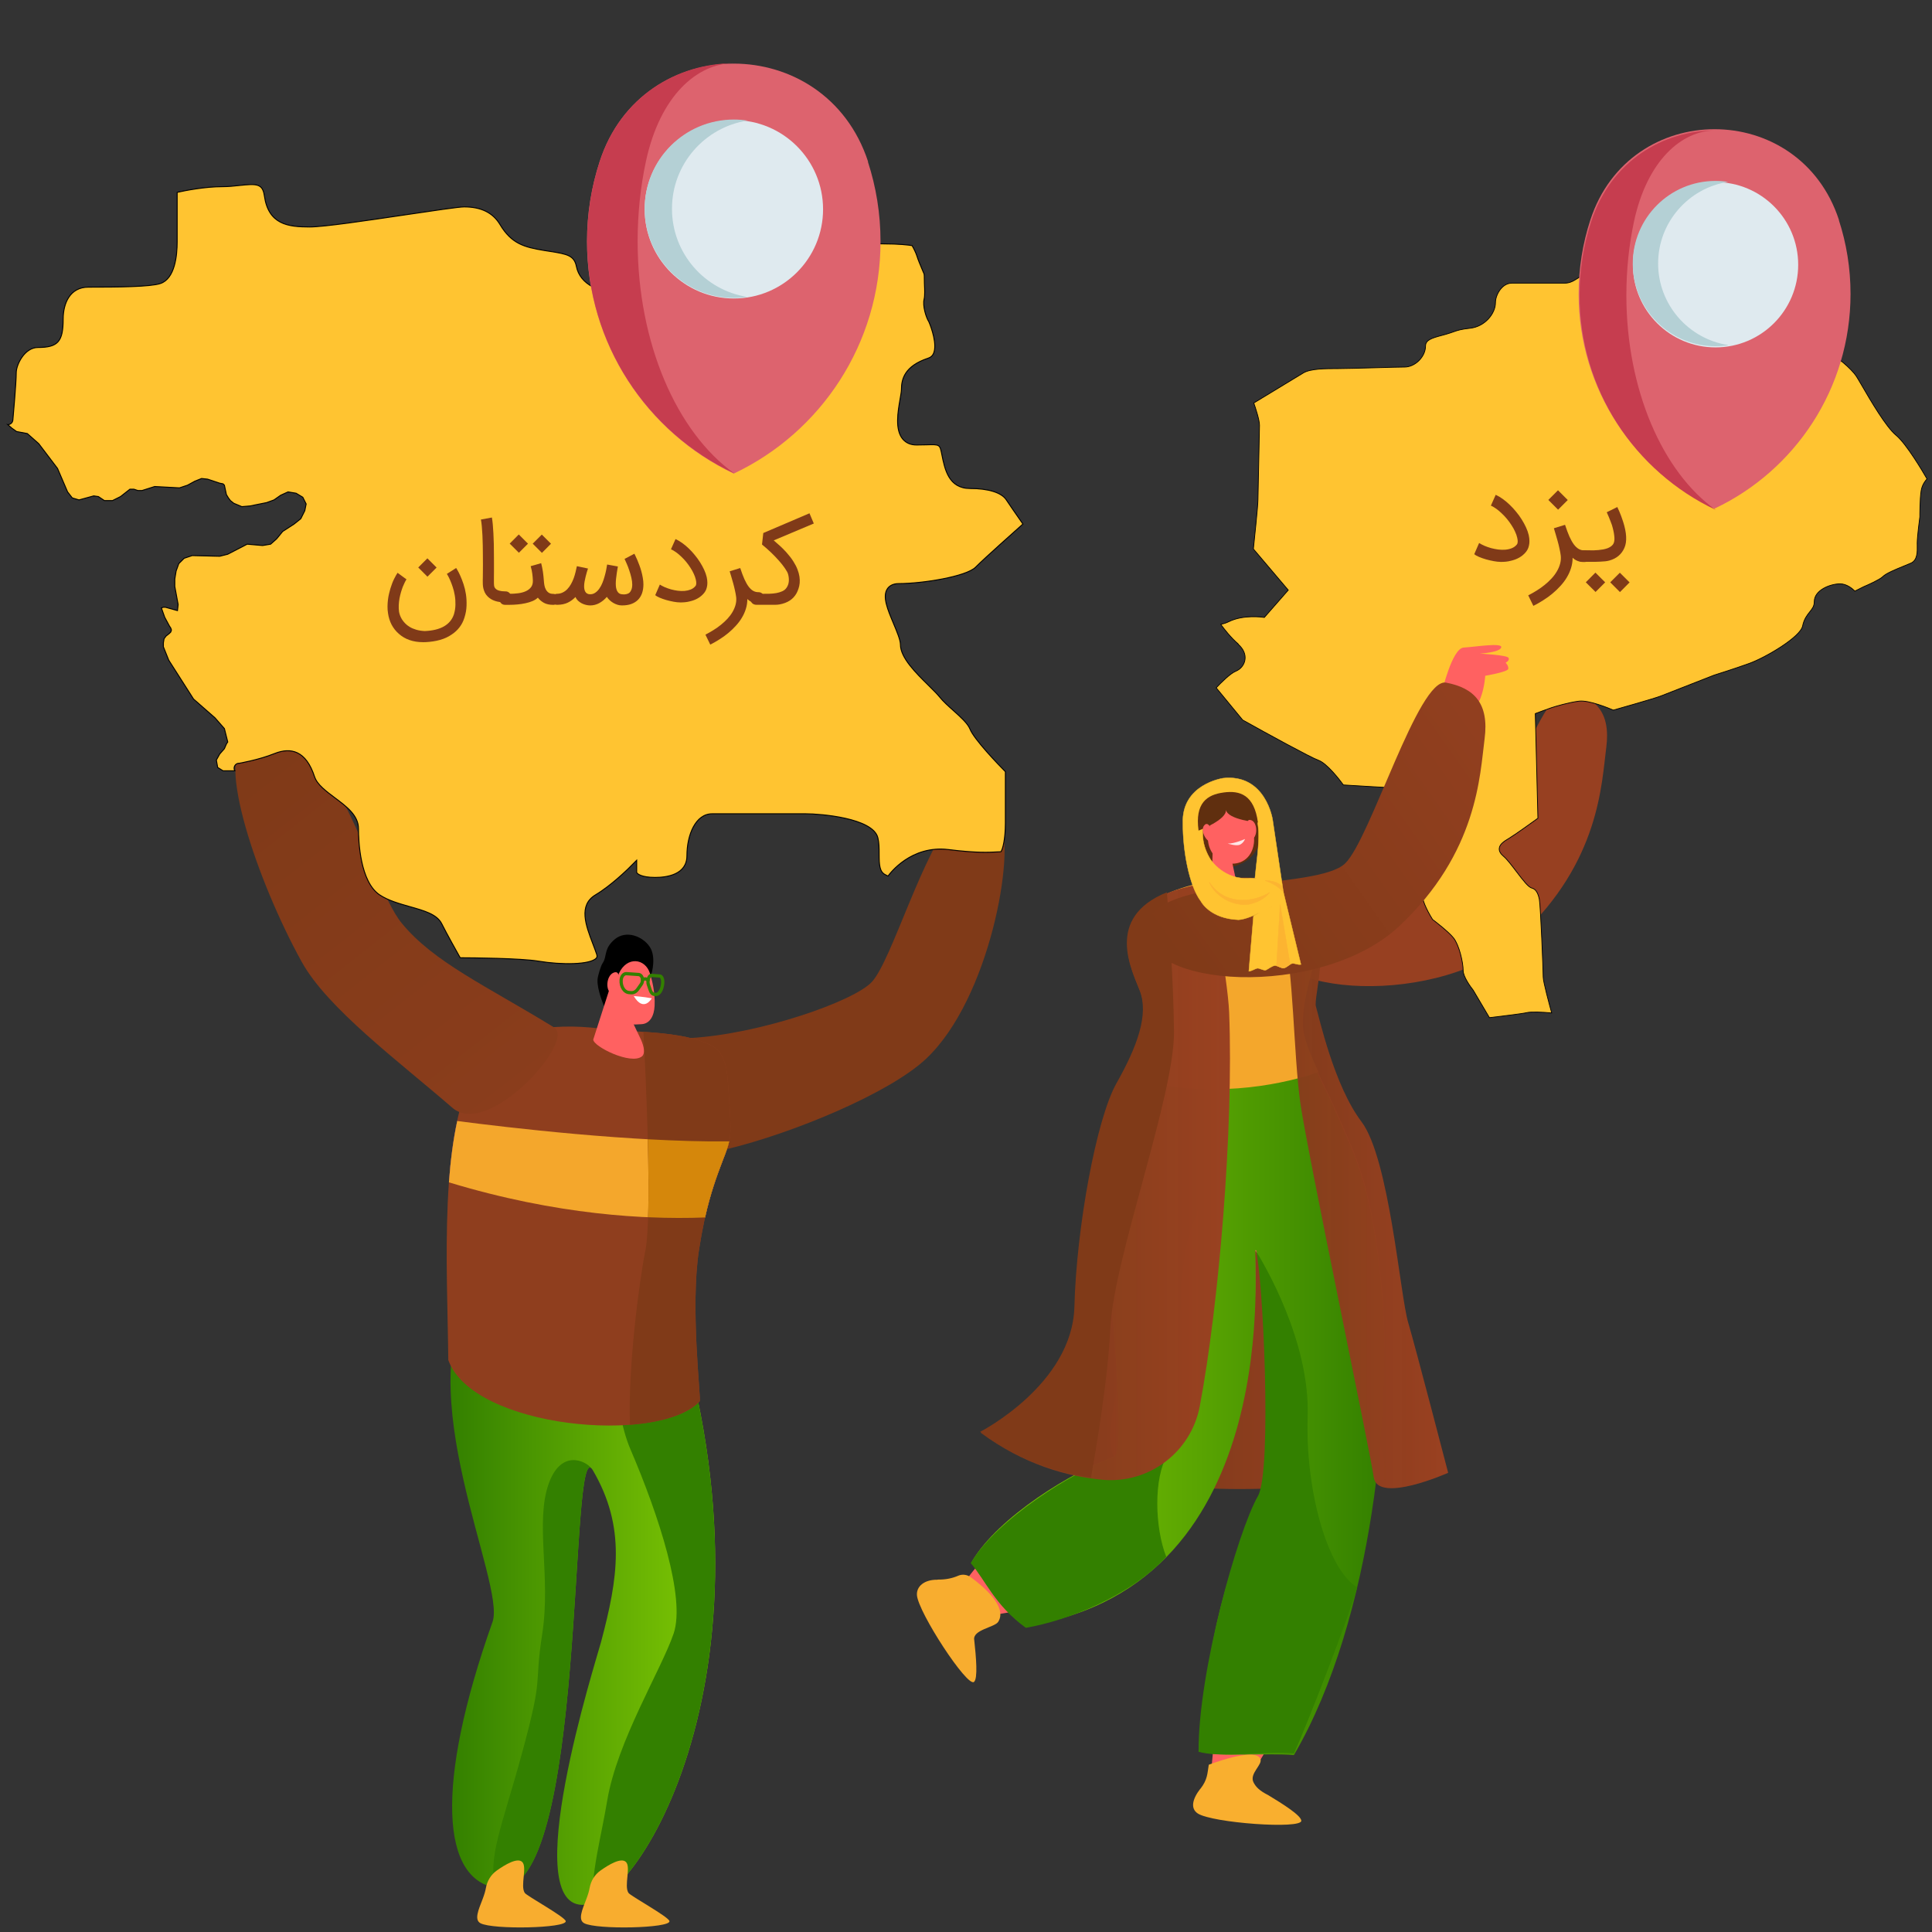 <svg width="1080" height="1080" version="1.1" viewBox="0 0 1080 1080" xml:space="preserve" xmlns="http://www.w3.org/2000/svg" xmlns:xlink="http://www.w3.org/1999/xlink"><rect x="0" y="0" width="1080" height="1080" fill="#333333" stroke="none"/><defs><linearGradient id="id43" x1="22940" x2="23183" y1="12060" y2="13286" gradientUnits="userSpaceOnUse">
   <stop stop-color="#FFC444" offset="0"/>
   <stop stop-color="#FBA94A" offset=".31"/>
   <stop stop-color="#F36F56" offset="1"/>
   
  </linearGradient><style type="text/css">
   <![CDATA[
    .fil1 {fill:#898989;fill-rule:nonzero}
    .fil124 {fill:#BEB8F2;fill-rule:nonzero}
    .fil66 {fill:#BFC8D6;fill-rule:nonzero}
    .fil21 {fill:#D8DEE8;fill-rule:nonzero}
    .fil67 {fill:#E1E6ED;fill-rule:nonzero}
    .fil2 {fill:#F4F7FA;fill-rule:nonzero}
    .fil118 {fill:#F8FAFB;fill-rule:nonzero}
    .fil122 {fill:#FCFDFE;fill-rule:nonzero}
    .fil38 {fill:#FEC045;fill-rule:nonzero}
    .fil0 {fill:white;fill-rule:nonzero}
    .fil79 {fill:url(#id39)}
    .fil77 {fill:url(#id40)}
    .fil117 {fill:url(#id41)}
    .fil62 {fill:url(#id42)}
    .fil103 {fill:url(#id43)}
    .fil50 {fill:url(#id44)}
    .fil142 {fill:url(#id45)}
    .fil140 {fill:url(#id46)}
    .fil70 {fill:url(#id47)}
    .fil72 {fill:url(#id48)}
    .fil73 {fill:url(#id49)}
    .fil69 {fill:url(#id50)}
    .fil109 {fill:url(#id51)}
    .fil112 {fill:url(#id52)}
    .fil113 {fill:url(#id53)}
    .fil114 {fill:url(#id54)}
    .fil20 {fill:url(#id55)}
    .fil15 {fill:url(#id56)}
    .fil18 {fill:url(#id57)}
    .fil74 {fill:url(#id58)}
    .fil68 {fill:url(#id59)}
    .fil139 {fill:url(#id60)}
    .fil132 {fill:url(#id61)}
    .fil28 {fill:url(#id62)}
    .fil40 {fill:url(#id63)}
    .fil43 {fill:url(#id64)}
    .fil42 {fill:url(#id65)}
    .fil41 {fill:url(#id66)}
    .fil29 {fill:url(#id67)}
    .fil30 {fill:url(#id68)}
    .fil31 {fill:url(#id69)}
    .fil32 {fill:url(#id70)}
    .fil35 {fill:url(#id71)}
    .fil37 {fill:url(#id72)}
    .fil36 {fill:url(#id73)}
    .fil105 {fill:url(#id74)}
    .fil98 {fill:url(#id75)}
    .fil57 {fill:url(#id76)}
    .fil76 {fill:url(#id77)}
    .fil86 {fill:url(#id78)}
    .fil80 {fill:url(#id79)}
    .fil78 {fill:url(#id80)}
    .fil143 {fill:url(#id81)}
    .fil45 {fill:url(#id82)}
    .fil56 {fill:url(#id83)}
    .fil47 {fill:url(#id84)}
    .fil44 {fill:url(#id85)}
    .fil71 {fill:url(#id86)}
    .fil100 {fill:url(#id87)}
    .fil12 {fill:url(#id88)}
    .fil51 {fill:url(#id89)}
    .fil141 {fill:url(#id90)}
    .fil111 {fill:url(#id91)}
    .fil39 {fill:url(#id92)}
    .fil34 {fill:url(#id93)}
    .fil135 {fill:url(#id94)}
    .fil97 {fill:url(#id95)}
    .fil87 {fill:url(#id96)}
    .fil137 {fill:url(#id97)}
    .fil106 {fill:url(#id98)}
    .fil9 {fill:url(#id99)}
    .fil123 {fill:url(#id100)}
    .fil4 {fill:url(#id101)}
    .fil99 {fill:url(#id102)}
    .fil95 {fill:url(#id103)}
    .fil126 {fill:url(#id104)}
    .fil19 {fill:url(#id105)}
    .fil127 {fill:url(#id106)}
    .fil75 {fill:url(#id107)}
    .fil133 {fill:url(#id108)}
    .fil134 {fill:url(#id109)}
    .fil108 {fill:url(#id110)}
    .fil81 {fill:url(#id111)}
    .fil60 {fill:url(#id112)}
    .fil129 {fill:url(#id113)}
    .fil107 {fill:url(#id114)}
    .fil125 {fill:url(#id115)}
    .fil121 {fill:url(#id116)}
    .fil102 {fill:url(#id117)}
    .fil10 {fill:url(#id118)}
    .fil52 {fill:url(#id119)}
    .fil138 {fill:url(#id120)}
    .fil94 {fill:url(#id121)}
    .fil91 {fill:url(#id122)}
    .fil96 {fill:url(#id123)}
    .fil61 {fill:url(#id124)}
    .fil46 {fill:url(#id125)}
    .fil33 {fill:url(#id126)}
    .fil136 {fill:url(#id127)}
    .fil115 {fill:url(#id128)}
    .fil116 {fill:url(#id129)}
    .fil65 {fill:url(#id130)}
    .fil8 {fill:url(#id131)}
    .fil26 {fill:url(#id132)}
    .fil48 {fill:url(#id133)}
    .fil128 {fill:url(#id134)}
    .fil58 {fill:url(#id135)}
    .fil11 {fill:url(#id136)}
    .fil49 {fill:url(#id137)}
    .fil59 {fill:url(#id138)}
    .fil55 {fill:url(#id139)}
    .fil90 {fill:url(#id140)}
    .fil6 {fill:url(#id141)}
    .fil54 {fill:url(#id142)}
    .fil130 {fill:url(#id143)}
    .fil13 {fill:url(#id144)}
    .fil119 {fill:url(#id145)}
    .fil64 {fill:url(#id146)}
    .fil110 {fill:url(#id147)}
    .fil88 {fill:url(#id148)}
    .fil3 {fill:url(#id149)}
    .fil7 {fill:url(#id150)}
    .fil92 {fill:url(#id151)}
    .fil27 {fill:url(#id152)}
    .fil93 {fill:url(#id153)}
    .fil131 {fill:url(#id154)}
    .fil53 {fill:url(#id155)}
    .fil25 {fill:url(#id156)}
    .fil63 {fill:url(#id157)}
    .fil5 {fill:url(#id158)}
    .fil82 {fill:url(#id159)}
    .fil104 {fill:url(#id160)}
    .fil84 {fill:url(#id161)}
    .fil83 {fill:url(#id162)}
    .fil89 {fill:url(#id163)}
    .fil85 {fill:url(#id164)}
    .fil23 {fill:url(#id165)}
    .fil16 {fill:url(#id166)}
    .fil24 {fill:url(#id167)}
    .fil22 {fill:url(#id168)}
    .fil14 {fill:url(#id169)}
    .fil120 {fill:url(#id170)}
    .fil17 {fill:url(#id171)}
    .fil101 {fill:url(#id172)}
   ]]>
  </style><linearGradient id="id39" x1="29037" x2="28638" y1="12825" y2="12983" gradientUnits="userSpaceOnUse">
   <stop stop-color="#444B8C" offset="0"/>
   <stop stop-color="#26264F" offset="1"/>
   
  </linearGradient><linearGradient id="id40" x1="29596" x2="29197" y1="12629" y2="12787" gradientTransform="matrix(1.5 0 0 1.54 -33176 -10816)" gradientUnits="userSpaceOnUse" xlink:href="#id39">
  </linearGradient><linearGradient id="id41" x1="42677" x2="41136" y1="12696" y2="13371" gradientUnits="userSpaceOnUse">
   <stop stop-color="#F0BDEC" offset="0"/>
   
   <stop stop-color="#C1A9F9" offset="1"/>
  </linearGradient><linearGradient id="id42" x1="29937" x2="24800" y1="3160" y2="9822" gradientUnits="userSpaceOnUse">
   <stop stop-color="#E38DDD" offset="0"/>
   
   <stop stop-color="#9571F6" offset="1"/>
  </linearGradient><linearGradient id="id44" x1="13384" x2="13385" y1="7779" y2="7783" gradientUnits="userSpaceOnUse">
   <stop stop-color="#F4E6C3" offset="0"/>
   <stop stop-color="#F1CDC8" offset="1"/>
   
  </linearGradient><linearGradient id="id45" x1="34545" x2="35327" y1="6672" y2="7994" gradientUnits="userSpaceOnUse">
   <stop stop-color="#FFE084" offset="0"/>
   <stop stop-color="#FDD089" offset=".31"/>
   <stop stop-color="#F9A894" offset="1"/>
   
  </linearGradient><linearGradient id="id46" x1="36079" x2="37938" y1="6564" y2="9704" gradientUnits="userSpaceOnUse" xlink:href="#id43">
  </linearGradient><linearGradient id="id47" x1="22729" x2="22787" y1="10399" y2="10400" gradientUnits="userSpaceOnUse">
   <stop stop-color="#E1D6B8" offset="0"/>
   <stop stop-color="#DEBFBE" offset="1"/>
   
  </linearGradient><linearGradient id="id48" x1="22788" x2="23491" y1="10280" y2="10292" gradientUnits="userSpaceOnUse" xlink:href="#id47">
  </linearGradient><linearGradient id="id49" x1="21417" x2="23293" y1="9701" y2="9734" gradientUnits="userSpaceOnUse">
   <stop stop-color="#FFEDC7" offset="0"/>
   <stop stop-color="#FBD4CC" offset="1"/>
   
  </linearGradient><linearGradient id="id50" x1="21398" x2="24178" y1="9023" y2="9070" gradientUnits="userSpaceOnUse">
   <stop stop-color="#FCB148" offset="0"/>
   <stop stop-color="#FDBA46" offset=".059"/>
   <stop stop-color="#FFC444" offset=".322"/>
   <stop stop-color="#FBAB4A" offset=".639"/>
   <stop stop-color="#F8924F" offset=".871"/>
   <stop stop-color="#F8924F" offset="1"/>
  </linearGradient><linearGradient id="id51" x1="20385" x2="21359" y1="11228" y2="11228" gradientUnits="userSpaceOnUse">
   <stop stop-color="#311944" offset="0"/>
   <stop stop-color="#A03976" offset="1"/>
  </linearGradient><linearGradient id="id52" x1="20650" x2="21543" y1="11313" y2="11313" gradientUnits="userSpaceOnUse" xlink:href="#id51">
  </linearGradient><linearGradient id="id53" x1="20657" x2="20786" y1="11753" y2="11753" gradientUnits="userSpaceOnUse" xlink:href="#id51">
  </linearGradient><linearGradient id="id54" x1="21500" x2="21629" y1="11747" y2="11747" gradientUnits="userSpaceOnUse" xlink:href="#id51">
  </linearGradient><linearGradient id="id55" x1="3678" x2="14731" y1="12980" y2="12980" gradientUnits="userSpaceOnUse">
   <stop stop-color="#40447E" offset="0"/>
   <stop stop-color="#3C3B6B" offset="1"/>
   
  </linearGradient><linearGradient id="id56" x1="3917" x2="11487" y1="8249" y2="8249" gradientUnits="userSpaceOnUse" xlink:href="#id55">
  </linearGradient><linearGradient id="id57" x1="3678" x2="8156" y1="9993" y2="9993" gradientUnits="userSpaceOnUse">
   <stop stop-color="#5F6397" offset="0"/>
   <stop stop-color="#5B5A87" offset="1"/>
   
  </linearGradient><linearGradient id="id58" x1="21429" x2="21429" y1="9060" y2="9060" gradientUnits="userSpaceOnUse" xlink:href="#id47">
  </linearGradient><linearGradient id="id59" x1="19404" x2="29811" y1="11685" y2="11685" gradientUnits="userSpaceOnUse">
   <stop stop-color="#EBEFF2" offset="0"/>
   <stop stop-color="#EBEFF2" offset=".49"/>
   <stop stop-color="#fff" offset="1"/>
  </linearGradient><linearGradient id="id60" x1="38990" x2="40410" y1="12788" y2="12788" gradientUnits="userSpaceOnUse">
   <stop stop-color="#FFC444" offset="0"/>
   <stop stop-color="#F36F56" offset="1"/>
   
  </linearGradient><linearGradient id="id61" x1="38298" x2="40635" y1="11459" y2="11459" gradientUnits="userSpaceOnUse" xlink:href="#id50">
  </linearGradient><linearGradient id="id62" x1="7808" x2="12412" y1="11085" y2="11085" gradientUnits="userSpaceOnUse" xlink:href="#id42">
  </linearGradient><linearGradient id="id63" x1="9276" x2="9419" y1="10655" y2="10655" gradientUnits="userSpaceOnUse">
   <stop stop-color="#ECC5EC" offset="0"/>
   
   <stop stop-color="#C7B8F8" offset="1"/>
  </linearGradient><linearGradient id="id64" x1="9411" x2="9540" y1="10652" y2="10652" gradientUnits="userSpaceOnUse" xlink:href="#id63">
  </linearGradient><linearGradient id="id65" x1="9469" x2="9665" y1="10651" y2="10651" gradientUnits="userSpaceOnUse" xlink:href="#id63">
  </linearGradient><linearGradient id="id66" x1="9525" x2="9766" y1="10649" y2="10649" gradientUnits="userSpaceOnUse" xlink:href="#id63">
  </linearGradient><linearGradient id="id67" x1="8658" x2="9603" y1="11592" y2="11592" gradientUnits="userSpaceOnUse">
   <stop stop-color="#EFD7F1" offset="0"/>
   
   <stop stop-color="#D7CFF9" offset="1"/>
  </linearGradient><linearGradient id="id68" x1="9692" x2="10594" y1="11556" y2="11556" gradientUnits="userSpaceOnUse" xlink:href="#id67">
  </linearGradient><linearGradient id="id69" x1="10674" x2="11506" y1="11523" y2="11523" gradientUnits="userSpaceOnUse" xlink:href="#id67">
  </linearGradient><linearGradient id="id70" x1="11605" x2="12396" y1="11480" y2="11480" gradientUnits="userSpaceOnUse" xlink:href="#id67">
  </linearGradient><linearGradient id="id71" x1="8569" x2="9102" y1="10561" y2="10541" gradientUnits="userSpaceOnUse">
   <stop stop-color="#FF9085" offset="0"/>
   <stop stop-color="#FB6FBB" offset="1"/>
  </linearGradient><linearGradient id="id72" x1="8602" x2="9135" y1="10808" y2="10788" gradientUnits="userSpaceOnUse" xlink:href="#id71">
  </linearGradient><linearGradient id="id73" x1="8585" x2="9118" y1="10684" y2="10665" gradientUnits="userSpaceOnUse" xlink:href="#id71">
  </linearGradient><linearGradient id="id74" x1="22258" x2="23199" y1="12111" y2="11972" gradientUnits="userSpaceOnUse" xlink:href="#id43">
  </linearGradient><linearGradient id="id75" x1="26799" x2="26886" y1="9e3" y2="8976" gradientTransform="matrix(1.5 0 0 1.54 -33176 -10816)" gradientUnits="userSpaceOnUse" xlink:href="#id60">
  </linearGradient><linearGradient id="id76" x1="12664" x2="13195" y1="4780" y2="4335" gradientUnits="userSpaceOnUse">
   <stop stop-color="#311944" offset="0"/>
   <stop stop-color="#6B3976" offset="1"/>
  </linearGradient><linearGradient id="id77" x1="26872" x2="28010" y1="10492" y2="9051" gradientUnits="userSpaceOnUse">
   <stop stop-color="#AA80F9" offset="0"/>
   <stop stop-color="#6165D7" offset="1"/>
   
  </linearGradient><linearGradient id="id78" x1="25002" x2="26649" y1="11235" y2="9150" gradientTransform="matrix(1.5 0 0 1.54 -33176 -10816)" gradientUnits="userSpaceOnUse" xlink:href="#id77">
  </linearGradient><linearGradient id="id79" x1="28763" x2="28589" y1="12894" y2="12711" gradientTransform="matrix(1.5 0 0 1.54 -32655 -8941)" gradientUnits="userSpaceOnUse" xlink:href="#id60">
  </linearGradient><linearGradient id="id80" x1="29322" x2="29148" y1="12699" y2="12515" gradientTransform="matrix(1.5 0 0 1.54 -32655 -8941)" gradientUnits="userSpaceOnUse" xlink:href="#id60">
  </linearGradient><linearGradient id="id81" x1="38987" x2="35721" y1="4563" y2="4563" gradientUnits="userSpaceOnUse" xlink:href="#id77">
  </linearGradient><linearGradient id="id82" x1="13816" x2="13044" y1="12679" y2="12679" gradientUnits="userSpaceOnUse" xlink:href="#id76">
  </linearGradient><linearGradient id="id83" x1="13834" x2="13478" y1="6424" y2="6424" gradientUnits="userSpaceOnUse" xlink:href="#id51">
  </linearGradient><linearGradient id="id84" x1="13218" x2="11562" y1="10337" y2="10337" gradientUnits="userSpaceOnUse">
   <stop stop-color="#444B8C" offset="0"/>
   <stop stop-color="#3E4177" offset="1"/>
   
  </linearGradient><linearGradient id="id85" x1="14334" x2="12997" y1="9344" y2="9344" gradientUnits="userSpaceOnUse" xlink:href="#id84">
  </linearGradient><linearGradient id="id86" x1="22722" x2="22729" y1="10400" y2="10401" gradientUnits="userSpaceOnUse" xlink:href="#id49">
  </linearGradient><linearGradient id="id87" x1="23477" x2="22716" y1="12026" y2="13311" gradientUnits="userSpaceOnUse" xlink:href="#id77">
  </linearGradient><linearGradient id="id88" x1="11004" x2="10914" y1="6754" y2="6939" gradientUnits="userSpaceOnUse">
   <stop stop-color="#FFA89F" offset="0"/>
   <stop stop-color="#FC8CCB" offset="1"/>
  </linearGradient><linearGradient id="id89" x1="10879" x2="10895" y1="5625" y2="5682" gradientUnits="userSpaceOnUse" xlink:href="#id49">
  </linearGradient><linearGradient id="id90" x1="34070" x2="35991" y1="6512" y2="9756" gradientTransform="matrix(1.82 0 0 1.77 -60760 -7986)" gradientUnits="userSpaceOnUse" xlink:href="#id43">
  </linearGradient><linearGradient id="id91" x1="20173" x2="22453" y1="11689" y2="13446" gradientUnits="userSpaceOnUse" xlink:href="#id71">
  </linearGradient><linearGradient id="id92" x1="8675" x2="9031" y1="10680" y2="10670" gradientUnits="userSpaceOnUse" xlink:href="#id71">
  </linearGradient><linearGradient id="id93" x1="8547" x2="9157" y1="10685" y2="10667" gradientUnits="userSpaceOnUse" xlink:href="#id71">
  </linearGradient><linearGradient id="id94" x1="42844" x2="42861" y1="8118" y2="8116" gradientUnits="userSpaceOnUse">
   <stop stop-color="#9086BD" offset="0"/>
   <stop stop-color="#9D8DCB" offset="1"/>
  </linearGradient><linearGradient id="id95" x1="26612" x2="26907" y1="9130" y2="8723" gradientTransform="matrix(1.5 0 0 1.54 -33176 -10816)" gradientUnits="userSpaceOnUse" xlink:href="#id76">
  </linearGradient><linearGradient id="id96" x1="28258" x2="29284" y1="12623" y2="10982" gradientTransform="matrix(1.5 0 0 1.54 -33176 -10816)" gradientUnits="userSpaceOnUse" xlink:href="#id39">
  </linearGradient><linearGradient id="id97" x1="39815" x2="39771" y1="9515" y2="8091" gradientUnits="userSpaceOnUse">
   <stop stop-color="#AB316D" offset="0"/>
   <stop stop-color="#792D3D" offset="1"/>
  </linearGradient><linearGradient id="id98" x1="23258" x2="22844" y1="11634" y2="12064" gradientUnits="userSpaceOnUse" xlink:href="#id43">
  </linearGradient><linearGradient id="id99" x1="8493" x2="8055" y1="3423" y2="4327" gradientUnits="userSpaceOnUse" xlink:href="#id88">
  </linearGradient><linearGradient id="id100" x1="43179" x2="40843" y1="7991" y2="13452" gradientUnits="userSpaceOnUse" xlink:href="#id77">
  </linearGradient><linearGradient id="id101" x1="3966" x2="4592" y1="3312" y2="5036" gradientUnits="userSpaceOnUse">
   <stop stop-color="#BD9BFB" offset="0"/>
   <stop stop-color="#7F83E1" offset="1"/>
   
  </linearGradient><linearGradient id="id102" x1="21976" x2="22742" y1="12086" y2="13244" gradientUnits="userSpaceOnUse" xlink:href="#id77">
  </linearGradient><linearGradient id="id103" x1="26599" x2="26968" y1="9027" y2="8516" gradientTransform="matrix(1.5 0 0 1.54 -33176 -10816)" gradientUnits="userSpaceOnUse" xlink:href="#id76">
  </linearGradient><linearGradient id="id104" x1="40216" x2="37594" y1="13940" y2="7092" gradientUnits="userSpaceOnUse" xlink:href="#id59">
  </linearGradient><linearGradient id="id105" x1="7626" x2="4484" y1="7394" y2="12530" gradientUnits="userSpaceOnUse">
   <stop stop-color="#FFD163" offset="0"/>
   <stop stop-color="#F68A74" offset="1"/>
   
  </linearGradient><linearGradient id="id106" x1="38308" x2="39492" y1="7496" y2="13746" gradientUnits="userSpaceOnUse" xlink:href="#id42">
  </linearGradient><linearGradient id="id107" x1="22286" x2="22650" y1="9124" y2="9130" gradientUnits="userSpaceOnUse" xlink:href="#id49">
  </linearGradient><linearGradient id="id108" x1="38602" x2="45210" y1="6643" y2="5944" gradientUnits="userSpaceOnUse" xlink:href="#id76">
  </linearGradient><linearGradient id="id109" x1="43737" x2="44772" y1="8207" y2="8097" gradientUnits="userSpaceOnUse">
   <stop stop-color="#B9B4C3" offset="0"/>
   <stop stop-color="#C9BDD2" offset="1"/>
  </linearGradient><linearGradient id="id110" x1="22333" x2="22334" y1="11709" y2="11708" gradientUnits="userSpaceOnUse">
   <stop stop-color="#D8CFB5" offset="0"/>
   <stop stop-color="#D7C7B6" offset=".31"/>
   <stop stop-color="#D5B8B9" offset="1"/>
   
  </linearGradient><linearGradient id="id111" x1="25778" x2="27594" y1="11593" y2="9293" gradientTransform="matrix(1.5 0 0 1.54 -33176 -10816)" gradientUnits="userSpaceOnUse" xlink:href="#id77">
  </linearGradient><linearGradient id="id112" x1="23797" x2="23197" y1="4062" y2="6345" gradientUnits="userSpaceOnUse" xlink:href="#id88">
  </linearGradient><linearGradient id="id113" x1="35564" x2="36370" y1="9482" y2="9968" gradientUnits="userSpaceOnUse" xlink:href="#id97">
  </linearGradient><linearGradient id="id114" x1="22328" x2="22931" y1="11831" y2="11742" gradientUnits="userSpaceOnUse" xlink:href="#id43">
  </linearGradient><linearGradient id="id115" x1="40983" x2="40172" y1="11278" y2="11294" gradientUnits="userSpaceOnUse">
   <stop stop-color="#B7C0CE" offset="0"/>
   <stop stop-color="#EBEFF2" offset="1"/>
  </linearGradient><linearGradient id="id116" x1="37137" x2="35491" y1="12243" y2="12498" gradientUnits="userSpaceOnUse" xlink:href="#id71">
  </linearGradient><linearGradient id="id117" x1="23542" x2="23457" y1="13093" y2="13235" gradientUnits="userSpaceOnUse">
   <stop stop-color="#F7DDF5" offset="0"/>
   
   <stop stop-color="#DFD4FC" offset="1"/>
  </linearGradient><linearGradient id="id118" x1="9525" x2="9154" y1="3495" y2="4259" gradientUnits="userSpaceOnUse" xlink:href="#id88">
  </linearGradient><linearGradient id="id119" x1="10757" x2="11551" y1="4948" y2="7775" gradientUnits="userSpaceOnUse" xlink:href="#id60">
  </linearGradient><linearGradient id="id120" x1="39313" x2="39791" y1="8662" y2="7096" gradientUnits="userSpaceOnUse" xlink:href="#id97">
  </linearGradient><linearGradient id="id121" x1="27030" x2="26232" y1="8893" y2="9155" gradientTransform="matrix(1.5 0 0 1.54 -33176 -10816)" gradientUnits="userSpaceOnUse" xlink:href="#id49">
  </linearGradient><linearGradient id="id122" x1="26813" x2="26493" y1="10800" y2="10905" gradientTransform="matrix(1.5 0 0 1.54 -33176 -10816)" gradientUnits="userSpaceOnUse" xlink:href="#id49">
  </linearGradient><linearGradient id="id123" x1="26986" x2="26555" y1="8852" y2="8994" gradientTransform="matrix(1.5 0 0 1.54 -33176 -10816)" gradientUnits="userSpaceOnUse" xlink:href="#id49">
  </linearGradient><linearGradient id="id124" x1="23799" x2="23133" y1="3818" y2="6353" gradientUnits="userSpaceOnUse" xlink:href="#id88">
  </linearGradient><linearGradient id="id125" x1="13110" x2="13157" y1="12302" y2="12593" gradientUnits="userSpaceOnUse" xlink:href="#id51">
  </linearGradient><linearGradient id="id126" x1="8495" x2="9207" y1="10503" y2="10850" gradientUnits="userSpaceOnUse">
   <stop stop-color="#F57E53" offset="0"/>
   <stop stop-color="#FAA14C" offset=".059"/>
   <stop stop-color="#FFC444" offset=".322"/>
   <stop stop-color="#F9994D" offset=".71"/>
   <stop stop-color="#F36F56" offset="1"/>
   
  </linearGradient><linearGradient id="id127" x1="44768" x2="44907" y1="7653" y2="7638" gradientUnits="userSpaceOnUse" xlink:href="#id109">
  </linearGradient><linearGradient id="id128" x1="44743" x2="40559" y1="10648" y2="12480" gradientUnits="userSpaceOnUse" xlink:href="#id42">
  </linearGradient><linearGradient id="id129" x1="44242" x2="41094" y1="10516" y2="11894" gradientUnits="userSpaceOnUse" xlink:href="#id41">
  </linearGradient><linearGradient id="id130" x1="28968" x2="26828" y1="6260" y2="9036" gradientUnits="userSpaceOnUse">
   <stop stop-color="#EAA6E5" offset="0"/>
   
   <stop stop-color="#AC8EF8" offset="1"/>
  </linearGradient><linearGradient id="id131" x1="10153" x2="8240" y1="3236" y2="7182" gradientUnits="userSpaceOnUse" xlink:href="#id71">
  </linearGradient><linearGradient id="id132" x1="6830" x2="6882" y1="10731" y2="11517" gradientUnits="userSpaceOnUse" xlink:href="#id42">
  </linearGradient><linearGradient id="id133" x1="12307" x2="13379" y1="4731" y2="8548" gradientUnits="userSpaceOnUse" xlink:href="#id60">
  </linearGradient><linearGradient id="id134" x1="39185" x2="39234" y1="7276" y2="7401" gradientUnits="userSpaceOnUse" xlink:href="#id60">
  </linearGradient><linearGradient id="id135" x1="12742" x2="12911" y1="4510" y2="4934" gradientUnits="userSpaceOnUse" xlink:href="#id51">
  </linearGradient><linearGradient id="id136" x1="7912" x2="7563" y1="3380" y2="4100" gradientUnits="userSpaceOnUse" xlink:href="#id88">
  </linearGradient><linearGradient id="id137" x1="14174" x2="13962" y1="6299" y2="6986" gradientUnits="userSpaceOnUse" xlink:href="#id60">
  </linearGradient><linearGradient id="id138" x1="24022" x2="23337" y1="3759" y2="6366" gradientUnits="userSpaceOnUse" xlink:href="#id71">
  </linearGradient><linearGradient id="id139" x1="12618" x2="12678" y1="4571" y2="5075" gradientUnits="userSpaceOnUse" xlink:href="#id51">
  </linearGradient><linearGradient id="id140" x1="26533" x2="26582" y1="10850" y2="11194" gradientUnits="userSpaceOnUse">
   <stop stop-color="#311944" offset="0"/>
   <stop stop-color="#893976" offset="1"/>
  </linearGradient><linearGradient id="id141" x1="4386" x2="5224" y1="2921" y2="5228" gradientUnits="userSpaceOnUse" xlink:href="#id101">
  </linearGradient><linearGradient id="id142" x1="11992" x2="13106" y1="7295" y2="6098" gradientUnits="userSpaceOnUse" xlink:href="#id59">
  </linearGradient><linearGradient id="id143" x1="36883" x2="39430" y1="12207" y2="9446" gradientUnits="userSpaceOnUse" xlink:href="#id50">
  </linearGradient><linearGradient id="id144" x1="13190" x2="5219" y1="11584" y2="14932" gradientUnits="userSpaceOnUse" xlink:href="#id55">
  </linearGradient><linearGradient id="id145" x1="43801" x2="42866" y1="11530" y2="11939" gradientUnits="userSpaceOnUse" xlink:href="#id41">
  </linearGradient><linearGradient id="id146" x1="28015" x2="26004" y1="4627" y2="7234" gradientUnits="userSpaceOnUse" xlink:href="#id130">
  </linearGradient><linearGradient id="id147" x1="19729" x2="20536" y1="11891" y2="13245" gradientUnits="userSpaceOnUse" xlink:href="#id71">
  </linearGradient><linearGradient id="id148" x1="28097" x2="26653" y1="10934" y2="12936" gradientTransform="matrix(1.5 0 0 1.54 -33176 -10816)" gradientUnits="userSpaceOnUse" xlink:href="#id39">
  </linearGradient><linearGradient id="id149" x1="5e3" x2="6360" y1="2795" y2="6549" gradientUnits="userSpaceOnUse" xlink:href="#id77">
  </linearGradient><linearGradient id="id150" x1="6889" x2="7250" y1="3294" y2="4289" gradientUnits="userSpaceOnUse" xlink:href="#id101">
  </linearGradient><linearGradient id="id151" x1="28367" x2="27338" y1="11268" y2="9807" gradientTransform="matrix(1.5 0 0 1.54 -33176 -10816)" gradientUnits="userSpaceOnUse" xlink:href="#id39">
  </linearGradient><linearGradient id="id152" x1="8386" x2="7737" y1="11119" y2="11079" gradientUnits="userSpaceOnUse" xlink:href="#id140">
  </linearGradient><linearGradient id="id153" x1="27700" x2="28314" y1="11115" y2="9868" gradientTransform="matrix(1.5 0 0 1.54 -33176 -10816)" gradientUnits="userSpaceOnUse" xlink:href="#id140">
  </linearGradient><linearGradient id="id154" x1="37176" x2="36176" y1="10619" y2="11040" gradientUnits="userSpaceOnUse">
   <stop stop-color="#F6EDD6" offset="0"/>
   <stop stop-color="#F4DCD9" offset="1"/>
   
  </linearGradient><linearGradient id="id155" x1="13178" x2="12407" y1="5918" y2="7307" gradientUnits="userSpaceOnUse" xlink:href="#id59">
  </linearGradient><linearGradient id="id156" x1="6583" x2="6137" y1="9717" y2="9113" gradientUnits="userSpaceOnUse">
   <stop stop-color="#6165D7" offset="0"/>
   
   <stop stop-color="#AA80F9" offset="1"/>
  </linearGradient><linearGradient id="id157" x1="27984" x2="25738" y1="4639" y2="7551" gradientUnits="userSpaceOnUse" xlink:href="#id130">
  </linearGradient><linearGradient id="id158" x1="4374" x2="4480" y1="5857" y2="6148" gradientUnits="userSpaceOnUse" xlink:href="#id101">
  </linearGradient><linearGradient id="id159" x1="25815" x2="25891" y1="11040" y2="10944" gradientUnits="userSpaceOnUse">
   <stop stop-color="#E5D9FD" offset="0"/>
   <stop stop-color="#CFD0F3" offset="1"/>
   
  </linearGradient><linearGradient id="id160" x1="22923" x2="23212" y1="12687" y2="12644" gradientUnits="userSpaceOnUse" xlink:href="#id43">
  </linearGradient><linearGradient id="id161" x1="25829" x2="25874" y1="11182" y2="11125" gradientTransform="matrix(1.5 0 0 1.54 -32655 -8941)" gradientUnits="userSpaceOnUse" xlink:href="#id159">
  </linearGradient><linearGradient id="id162" x1="25677" x2="26083" y1="10546" y2="1e4" gradientUnits="userSpaceOnUse">
   <stop stop-color="#C2BCE6" offset="0"/>
   <stop stop-color="#B0B6DD" offset="1"/>
   
  </linearGradient><linearGradient id="id163" x1="26592" x2="26526" y1="11031" y2="10844" gradientTransform="matrix(1.5 0 0 1.54 -33176 -10816)" gradientUnits="userSpaceOnUse" xlink:href="#id140">
  </linearGradient><linearGradient id="id164" x1="25816" x2="25893" y1="11458" y2="11361" gradientTransform="matrix(1.5 0 0 1.54 -32655 -8941)" gradientUnits="userSpaceOnUse" xlink:href="#id162">
  </linearGradient><linearGradient id="id165" x1="7080" x2="6506" y1="8506" y2="7729" gradientUnits="userSpaceOnUse" xlink:href="#id156">
  </linearGradient><linearGradient id="id166" x1="8617" x2="6983" y1="7067" y2="9738" gradientUnits="userSpaceOnUse" xlink:href="#id60">
  </linearGradient><linearGradient id="id167" x1="7388" x2="6715" y1="9208" y2="8298" gradientUnits="userSpaceOnUse" xlink:href="#id156">
  </linearGradient><linearGradient id="id168" x1="7774" x2="7017" y1="7981" y2="6957" gradientUnits="userSpaceOnUse" xlink:href="#id156">
  </linearGradient><linearGradient id="id169" x1="4969" x2="3326" y1="9651" y2="10341" gradientUnits="userSpaceOnUse" xlink:href="#id55">
  </linearGradient><linearGradient id="id170" x1="43777" x2="43443" y1="10205" y2="10351" gradientUnits="userSpaceOnUse" xlink:href="#id41">
  </linearGradient><linearGradient id="id171" x1="4270" x2="3325" y1="9797" y2="10194" gradientUnits="userSpaceOnUse" xlink:href="#id57">
  </linearGradient><linearGradient id="id172" x1="22761" x2="22712" y1="11955" y2="12127" gradientUnits="userSpaceOnUse" xlink:href="#id42">
  </linearGradient><style type="text/css">
   <![CDATA[
    .fil59 {fill:#131417;fill-rule:nonzero}
    .fil48 {fill:#1B1C20;fill-rule:nonzero}
    .fil188 {fill:#45440B;fill-rule:nonzero}
    .fil175 {fill:#4E1802;fill-rule:nonzero}
    .fil129 {fill:#4E2808;fill-rule:nonzero}
    .fil206 {fill:#572706;fill-rule:nonzero}
    .fil189 {fill:#585A0B;fill-rule:nonzero}
    .fil174 {fill:#5B2205;fill-rule:nonzero}
    .fil207 {fill:#5C2002;fill-rule:nonzero}
    .fil126 {fill:#5E2F00;fill-rule:nonzero}
    .fil125 {fill:#632F04;fill-rule:nonzero}
    .fil128 {fill:#63320A;fill-rule:nonzero}
    .fil185 {fill:#646F1A;fill-rule:nonzero}
    .fil124 {fill:#662A00;fill-rule:nonzero}
    .fil170 {fill:#677F1C;fill-rule:nonzero}
    .fil187 {fill:#692E00;fill-rule:nonzero}
    .fil58 {fill:#6A4900;fill-rule:nonzero}
    .fil121 {fill:#6B4B15;fill-rule:nonzero}
    .fil133 {fill:#6C2E05;fill-rule:nonzero}
    .fil132 {fill:#6C2E0D;fill-rule:nonzero}
    .fil192 {fill:#6E2500;fill-rule:nonzero}
    .fil208 {fill:#6E5B2D;fill-rule:nonzero}
    .fil39 {fill:#6F2600;fill-rule:nonzero}
    .fil213 {fill:#6F2A00;fill-rule:nonzero}
    .fil217 {fill:#6F531F;fill-rule:nonzero}
    .fil105 {fill:#704112;fill-rule:nonzero}
    .fil120 {fill:#70531F;fill-rule:nonzero}
    .fil75 {fill:#727B42;fill-rule:nonzero}
    .fil123 {fill:#75430A;fill-rule:nonzero}
    .fil141 {fill:#75430B;fill-rule:nonzero}
    .fil142 {fill:#75451A;fill-rule:nonzero}
    .fil134 {fill:#77370F;fill-rule:nonzero}
    .fil140 {fill:#773B00;fill-rule:nonzero}
    .fil122 {fill:#773C00;fill-rule:nonzero}
    .fil70 {fill:#777A7E;fill-rule:nonzero}
    .fil186 {fill:#784910;fill-rule:nonzero}
    .fil215 {fill:#793A09;fill-rule:nonzero}
    .fil108 {fill:#7A3A09;fill-rule:nonzero}
    .fil118 {fill:#7E3C05;fill-rule:nonzero}
    .fil127 {fill:#7E400E;fill-rule:nonzero}
    .fil191 {fill:#7F3B05;fill-rule:nonzero}
    .fil204 {fill:#7F5E23;fill-rule:nonzero}
    .fil212 {fill:#804408;fill-rule:nonzero}
    .fil209 {fill:#806B34;fill-rule:nonzero}
    .fil201 {fill:#807250;fill-rule:nonzero}
    .fil38 {fill:#812C00;fill-rule:nonzero}
    .fil119 {fill:#813500;fill-rule:nonzero}
    .fil211 {fill:#823C00;fill-rule:nonzero}
    .fil113 {fill:#827552;fill-rule:nonzero}
    .fil65 {fill:#83964E;fill-rule:nonzero}
    .fil173 {fill:#843404;fill-rule:nonzero}
    .fil138 {fill:#845612;fill-rule:nonzero}
    .fil198 {fill:#85511E;fill-rule:nonzero}
    .fil16 {fill:#866036;fill-rule:nonzero}
    .fil139 {fill:#885E1C;fill-rule:nonzero}
    .fil116 {fill:#885F1C;fill-rule:nonzero}
    .fil7 {fill:#885F26;fill-rule:nonzero}
    .fil76 {fill:#899072;fill-rule:nonzero}
    .fil104 {fill:#8E5218;fill-rule:nonzero}
    .fil72 {fill:#8E9850;fill-rule:nonzero}
    .fil135 {fill:#8F5218;fill-rule:nonzero}
    .fil45 {fill:#8F6200;fill-rule:nonzero}
    .fil101 {fill:#934400;fill-rule:nonzero}
    .fil117 {fill:#94540E;fill-rule:nonzero}
    .fil62 {fill:#94969A;fill-rule:nonzero}
    .fil30 {fill:#953300;fill-rule:nonzero}
    .fil130 {fill:#955723;fill-rule:nonzero}
    .fil210 {fill:#955F15;fill-rule:nonzero}
    .fil202 {fill:#95855D;fill-rule:nonzero}
    .fil61 {fill:#96969A;fill-rule:nonzero}
    .fil115 {fill:#974B00;fill-rule:nonzero}
    .fil205 {fill:#976F29;fill-rule:nonzero}
    .fil34 {fill:#979FA5;fill-rule:nonzero}
    .fil33 {fill:#996900;fill-rule:nonzero}
    .fil77 {fill:#9A637D;fill-rule:nonzero}
    .fil99 {fill:#9A7A31;fill-rule:nonzero}
    .fil214 {fill:#9B490C;fill-rule:nonzero}
    .fil103 {fill:#9B4A0C;fill-rule:nonzero}
    .fil109 {fill:#9B4B1E;fill-rule:nonzero}
    .fil197 {fill:#9B7351;fill-rule:nonzero}
    .fil43 {fill:#9B9991;fill-rule:nonzero}
    .fil11 {fill:#9C6D2C;fill-rule:nonzero}
    .fil57 {fill:#9E854E;fill-rule:nonzero}
    .fil200 {fill:#9F9469;fill-rule:nonzero}
    .fil172 {fill:#A18648;fill-rule:nonzero}
    .fil193 {fill:#A2693D;fill-rule:nonzero}
    .fil131 {fill:#A56828;fill-rule:nonzero}
    .fil171 {fill:#A6B400;fill-rule:nonzero}
    .fil97 {fill:#A86D18;fill-rule:nonzero}
    .fil40 {fill:#A88C4E;fill-rule:nonzero}
    .fil136 {fill:#A9703E;fill-rule:nonzero}
    .fil195 {fill:#AA6933;fill-rule:nonzero}
    .fil95 {fill:#AA6D18;fill-rule:nonzero}
    .fil13 {fill:#AA7B44;fill-rule:nonzero}
    .fil73 {fill:#ABB18B;fill-rule:nonzero}
    .fil110 {fill:#AC5A22;fill-rule:nonzero}
    .fil100 {fill:#AC6100;fill-rule:nonzero}
    .fil28 {fill:#AD3A00;fill-rule:nonzero}
    .fil114 {fill:#AD7725;fill-rule:nonzero}
    .fil35 {fill:#AE4300;fill-rule:nonzero}
    .fil44 {fill:#AEB8BD;fill-rule:nonzero}
    .fil36 {fill:#B19688;fill-rule:nonzero}
    .fil203 {fill:#B19D6D;fill-rule:nonzero}
    .fil46 {fill:#B1B2B5;fill-rule:nonzero}
    .fil64 {fill:#B1BB61;fill-rule:nonzero}
    .fil180 {fill:#B2793D;fill-rule:nonzero}
    .fil47 {fill:#B37C32;fill-rule:nonzero}
    .fil22 {fill:#B4B0A6;fill-rule:nonzero}
    .fil102 {fill:#B56820;fill-rule:nonzero}
    .fil49 {fill:#B5B9BC;fill-rule:nonzero}
    .fil98 {fill:#B6610C;fill-rule:nonzero}
    .fil5 {fill:#B67E32;fill-rule:nonzero}
    .fil216 {fill:#B7641F;fill-rule:nonzero}
    .fil194 {fill:#B7783D;fill-rule:nonzero}
    .fil196 {fill:#B79852;fill-rule:nonzero}
    .fil1 {fill:#B8B9BC;fill-rule:nonzero}
    .fil37 {fill:#B99A88;fill-rule:nonzero}
    .fil96 {fill:#BA5600;fill-rule:nonzero}
    .fil24 {fill:#BA996D;fill-rule:nonzero}
    .fil137 {fill:#BB8646;fill-rule:nonzero}
    .fil111 {fill:#BC6200;fill-rule:nonzero}
    .fil89 {fill:#BCBEC0;fill-rule:nonzero}
    .fil66 {fill:#BCC69F;fill-rule:nonzero}
    .fil6 {fill:#BDB4A9;fill-rule:nonzero}
    .fil8 {fill:#BEC0C3;fill-rule:nonzero}
    .fil74 {fill:#BF7A99;fill-rule:nonzero}
    .fil155 {fill:#BF905C;fill-rule:nonzero}
    .fil219 {fill:#C1903A;fill-rule:nonzero}
    .fil154 {fill:#C1AC7A;fill-rule:nonzero}
    .fil184 {fill:#C29959;fill-rule:nonzero}
    .fil93 {fill:#C49A41;fill-rule:nonzero}
    .fil21 {fill:#C4BBAB;fill-rule:nonzero}
    .fil86 {fill:#C5C6C8;fill-rule:nonzero}
    .fil92 {fill:#C79B41;fill-rule:nonzero}
    .fil23 {fill:#C84400;fill-rule:nonzero}
    .fil78 {fill:#C8ABB9;fill-rule:nonzero}
    .fil20 {fill:#CBD3D8;fill-rule:nonzero}
    .fil183 {fill:#CC813D;fill-rule:nonzero}
    .fil145 {fill:#CC8500;fill-rule:nonzero}
    .fil152 {fill:#CC9D5C;fill-rule:nonzero}
    .fil179 {fill:#CD8A3D;fill-rule:nonzero}
    .fil71 {fill:#CDCFD1;fill-rule:nonzero}
    .fil29 {fill:#CE8C00;fill-rule:nonzero}
    .fil176 {fill:#CEA57F;fill-rule:nonzero}
    .fil63 {fill:#CFDC70;fill-rule:nonzero}
    .fil10 {fill:#D19039;fill-rule:nonzero}
    .fil94 {fill:#D58920;fill-rule:nonzero}
    .fil19 {fill:#D5AF7C;fill-rule:nonzero}
    .fil162 {fill:#D5B685;fill-rule:nonzero}
    .fil68 {fill:#D5DAA9;fill-rule:nonzero}
    .fil144 {fill:#D68700;fill-rule:nonzero}
    .fil106 {fill:#D68D52;fill-rule:nonzero}
    .fil149 {fill:#D69E5C;fill-rule:nonzero}
    .fil54 {fill:#D6D6D7;fill-rule:nonzero}
    .fil60 {fill:#D6D8DA;fill-rule:nonzero}
    .fil112 {fill:#D79B30;fill-rule:nonzero}
    .fil218 {fill:#D79E3D;fill-rule:nonzero}
    .fil18 {fill:#D8CEC0;fill-rule:nonzero}
    .fil85 {fill:#D9D9DB;fill-rule:nonzero}
    .fil91 {fill:#DA7A00;fill-rule:nonzero}
    .fil190 {fill:#DAB460;fill-rule:nonzero}
    .fil177 {fill:#DBB07F;fill-rule:nonzero}
    .fil160 {fill:#DBB389;fill-rule:nonzero}
    .fil151 {fill:#DBC084;fill-rule:nonzero}
    .fil79 {fill:#DCB7C8;fill-rule:nonzero}
    .fil199 {fill:#DCCC8F;fill-rule:nonzero}
    .fil165 {fill:#DEB179;fill-rule:nonzero}
    .fil182 {fill:#E0A755;fill-rule:nonzero}
    .fil81 {fill:#E1D2D9;fill-rule:nonzero}
    .fil32 {fill:#E2BA66;fill-rule:nonzero}
    .fil41 {fill:#E3BE6E;fill-rule:nonzero}
    .fil178 {fill:#E49C3D;fill-rule:nonzero}
    .fil3 {fill:#E4A459;fill-rule:nonzero}
    .fil161 {fill:#E4CC99;fill-rule:nonzero}
    .fil67 {fill:#E5ECB2;fill-rule:nonzero}
    .fil147 {fill:#E6E6E1;fill-rule:nonzero}
    .fil153 {fill:#E7C179;fill-rule:nonzero}
    .fil143 {fill:#E8A800;fill-rule:nonzero}
    .fil146 {fill:#E8AC5C;fill-rule:nonzero}
    .fil25 {fill:#E95900;fill-rule:nonzero}
    .fil157 {fill:#EAC489;fill-rule:nonzero}
    .fil17 {fill:#EAE2D8;fill-rule:nonzero}
    .fil158 {fill:#EBC6A1;fill-rule:nonzero}
    .fil164 {fill:#EBCC90;fill-rule:nonzero}
    .fil167 {fill:#EBCEA6;fill-rule:nonzero}
    .fil82 {fill:#ECD8E1;fill-rule:nonzero}
    .fil56 {fill:#ECDAD1;fill-rule:nonzero}
    .fil88 {fill:#ECEDEE;fill-rule:nonzero}
    .fil69 {fill:#ED96BB;fill-rule:nonzero}
    .fil107 {fill:#EDA95D;fill-rule:nonzero}
    .fil163 {fill:#EDBC79;fill-rule:nonzero}
    .fil27 {fill:#EEC7B2;fill-rule:nonzero}
    .fil83 {fill:#EFA921;fill-rule:nonzero}
    .fil42 {fill:#EFDAAD;fill-rule:nonzero}
    .fil150 {fill:#F1C95C;fill-rule:nonzero}
    .fil53 {fill:#F1F1EF;fill-rule:nonzero}
    .fil9 {fill:#F2E8DA;fill-rule:nonzero}
    .fil2 {fill:#F4A741;fill-rule:nonzero}
    .fil168 {fill:#F4D379;fill-rule:nonzero}
    .fil166 {fill:#F4D5A6;fill-rule:nonzero}
    .fil31 {fill:#F4E6C7;fill-rule:nonzero}
    .fil52 {fill:#F4F3F0;fill-rule:nonzero}
    .fil80 {fill:#F5C6DA;fill-rule:nonzero}
    .fil55 {fill:#F5DDD1;fill-rule:nonzero}
    .fil84 {fill:#F6D087;fill-rule:nonzero}
    .fil159 {fill:#F6D3A6;fill-rule:nonzero}
    .fil26 {fill:#F8CDB2;fill-rule:nonzero}
    .fil169 {fill:#F8E3A6;fill-rule:nonzero}
    .fil90 {fill:#F9C256;fill-rule:nonzero}
    .fil12 {fill:#F9CB8F;fill-rule:nonzero}
    .fil15 {fill:#FAD7A9;fill-rule:nonzero}
    .fil87 {fill:#FAE6BE;fill-rule:nonzero}
    .fil14 {fill:#FAEFE1;fill-rule:nonzero}
    .fil181 {fill:#FBD17D;fill-rule:nonzero}
    .fil148 {fill:#FBD991;fill-rule:nonzero}
    .fil50 {fill:#FBE1D1;fill-rule:nonzero}
    .fil156 {fill:#FCE0A3;fill-rule:nonzero}
    .fil4 {fill:#FDEFDD;fill-rule:nonzero}
    .fil51 {fill:#FEF6F1;fill-rule:nonzero}
    .fil0 {fill:white;fill-rule:nonzero}
   ]]>
  </style><linearGradient id="linearGradient7932-6"><stop stop-color="#338000" offset="0"/><stop stop-color="#80c904" offset="1"/></linearGradient><linearGradient id="linearGradient15750"><stop stop-color="#9a4121" offset="0"/><stop stop-color="#7f3a19" stop-opacity=".953" offset="1"/></linearGradient><linearGradient id="linearGradient9862" x1="724" x2="857" y1="376" y2="376" gradientTransform="matrix(-1.58 0 0 1.58 1918 167)" gradientUnits="userSpaceOnUse" xlink:href="#linearGradient7932-6"/><linearGradient id="linearGradient9870" x1="779" x2="867" y1="312" y2="312" gradientTransform="matrix(-1.58 0 0 1.58 1918 167)" gradientUnits="userSpaceOnUse" xlink:href="#linearGradient15750"/><linearGradient id="linearGradient9878" x1="702" x2="778" y1="313" y2="313" gradientTransform="matrix(-1.58 0 0 1.58 1918 167)" gradientUnits="userSpaceOnUse" xlink:href="#linearGradient15750"/><linearGradient id="linearGradient9886" x1="723" x2="821" y1="372" y2="372" gradientTransform="matrix(-1.58 0 0 1.58 1918 167)" gradientUnits="userSpaceOnUse" xlink:href="#linearGradient15750"/><linearGradient id="linearGradient9894" x1="696" x2="808" y1="143" y2="222" gradientTransform="matrix(-1.58 0 0 1.58 1918 167)" gradientUnits="userSpaceOnUse"><stop stop-color="#913f1f" offset="0"/><stop stop-color="#803a18" offset="1"/></linearGradient><linearGradient id="linearGradient16265" x1="-614.87" x2="-405.13" y1="680.67" y2="680.67" gradientTransform="matrix(.705 0 0 .705 685.62 404.81)" gradientUnits="userSpaceOnUse" xlink:href="#linearGradient7932-6"/><linearGradient id="linearGradient16273" x1="-764.15" x2="-556.5" y1="29.034" y2="294.33" gradientTransform="matrix(.705 0 0 .705 685.62 404.81)" gradientUnits="userSpaceOnUse"><stop stop-color="#803a18" offset="0"/><stop stop-color="#8a3d1c" offset="1"/></linearGradient></defs><path d="m255.6 626.65c-2.274 10.596-3.76 22.166-4.644 34.292 60.385 18.328 110.58 20.92 143.18 19.613 2.968-13.266 6.308-22.603 10.207-32.696 1.604-4.131 2.653-6.88 3.278-9.818-53.874 0.599-124.86-7.855-152.02-11.391" style="fill:#796bf9"/><path d="m385.97 580.25c38.807-2.19 91.567-20.536 101.49-31.45 11.203-12.318 28.552-73.838 46.955-93.232 7.007-7.383 20.912-2.797 24.784 4.319 8.436 15.518-5.569 98.093-41.474 131.94-20.606 19.425-74.79 41.718-111.34 50.544-24.763 5.975-33.977-61.354-20.422-62.118" style="fill:#803a18"/><path d="m265.07 720.01c0.56-0.852 83.91-8.908 102.56-14.823-0.013 0.092-0.023 0.162-0.023 0.162 78.41 210.34-6.808 356.43-40.587 359.42-38.453 3.414 6.19-136.45 8.964-146.88 9.519-35.769 14.075-64.155-4.619-96.069-13.754-23.491-2.53 239.33-52.872 233.61-31.887-3.628-35.567-57.455-3.162-148.78 7.682-21.646-47.955-129.39-10.267-186.65" style="fill:url(#linearGradient16265)"/><path d="m330.6 820.81c-3.505-4.454-16.909-10.565-23.785 8.345-7.846 21.572 1.224 52.314-3.68 84.005-4.901 31.695 1.255 20.907-11.628 67.971-10.839 39.585-19.491 58.844-14.092 74.122 0.364 0.053 0.709 0.136 1.076 0.179 49.369 5.608 39.534-247.01 52.109-234.62" style="fill:#338000"/><path d="m367.61 705.35s0.01-0.07 0.023-0.162c-6.232 1.976-14.604 4.271-24.741 6.238-1.093 29.396-0.777 74.707 9.476 98.618 15.977 37.255 30.939 83.196 24.195 103.12-6.749 19.924-31.61 60.13-37.143 93.464-3.409 20.553-9.451 42.02-7.803 56.965 36.164-14.425 111.05-156.89 35.993-358.25" style="fill:#338000"/><path d="m250.6 760.26c-0.487-51.68-5.737-127.9 16.178-164.62 14.184-23.766 49.616-23.394 71.928-20.278 12.558 1.762 43.302 0.45 59.58 9.402 7.501 4.122 8.283 15.124 8.729 21.397 2.089 29.409 2.089 29.409-2.671 41.701-5.46 14.119-9.826 26.607-13.59 50.714-5.018 32.176 1.176 83.048 0.415 84.722-22.864 24.531-126.95 15.273-140.57-23.036" style="fill:#8f3e1e"/><path d="m255.6 626.65c-2.274 10.596-3.76 22.166-4.644 34.292 60.385 18.328 110.58 20.92 143.18 19.613 2.968-13.266 6.308-22.603 10.207-32.696 1.604-4.131 2.653-6.88 3.278-9.818-53.874 0.599-124.86-7.855-152.02-11.391" style="fill:#f4a72c"/><path d="m364.17 544.35s2.886-9.293-0.978-15.098c-3.862-5.805-13.048-9.516-19.494-4.223-2.684 2.208-3.978 4.463-4.571 6.351-0.854 2.719-0.756 4.861-2.361 7.221-0.862 1.268-2.612 6.871-2.74 8.992-0.345 5.722 3.642 14.77 3.642 14.77s24.916-8.318 26.503-18.014" style="fill:#000000"/><path d="m340.59 553.27-8.959 27.853c0.026 3.899 21.176 14.394 27.26 9.359 1.784-1.473 1.221-5.197-0.538-9.223l-10.438-21.904-7.325-6.085" style="fill:#ff6161"/><path d="m346.02 544.04-5.801 15.177c-1.511 5.149 1.335 10.583 6.441 12.23 4.081 1.32 6.762 1.456 12.081 1.071 4.436-0.315 6.903-4.441 7.183-10.215 0.364-7.497-1.429-14.499-2.599-18.197-2.667-8.423-12.801-9.678-17.305-0.066" style="fill:#ff6161"/><path d="m364.35 558.06s-4.465 8.135-10.074-1.254c0 0 5.285 0.328 10.074 1.254" style="fill:#ffffff"/><path d="m346.13 550.3c-0.168-0.992-0.18-1.998-0.133-3.003 0.094-1.91-0.213-4.773-3.116-3.514-4.221 1.831-4.73 11.12-0.043 12.121 3.483 0.743 3.705-3.099 3.292-5.604" style="fill:#ff6161"/><path d="m364.05 546.17c-0.234 0.052-0.814 0.883-0.914 2.277-0.043 0.638 0.026 1.254 0.193 1.74l1.041 3.025c0.345 1.01 0.891 1.679 1.4 1.718l0.883 0.057c1.187 0.079 2.683-2.304 2.91-5.617 0.057-0.839-0.048-1.657-0.302-2.247-0.197-0.459-0.415-0.621-0.485-0.625zm3.13 10.609c-0.213 0.029-0.432 0.043-0.649 0.026l-0.888-0.057c-1.294-0.092-2.39-1.163-3.002-2.942l-1.036-3.029c-0.248-0.708-0.347-1.578-0.287-2.452 0.068-1.01 0.341-1.954 0.773-2.666 0.529-0.892 1.29-1.364 2.078-1.307l4.73 0.328c0.865 0.061 1.591 0.673 2.041 1.731 0.367 0.857 0.525 1.954 0.442 3.082-0.271 3.956-2.024 6.915-4.202 7.287" style="fill:#338000"/><path d="m349.87 545.21c-0.876 0.149-1.644 1.285-1.738 2.662-0.222 3.195 1.395 5.918 3.603 6.072l1.272 0.092c0.987 0.066 1.981-0.498 2.724-1.547l1.992-2.819c0.301-0.415 0.488-0.975 0.526-1.565 0.048-0.664-0.097-1.32-0.396-1.792-0.145-0.227-0.452-0.612-0.905-0.643l-6.809-0.472c-0.089-0.01-0.18 0-0.269 0.013zm4.013 10.596c-0.33 0.053-0.666 0.07-1.004 0.053l-1.272-0.092c-3.21-0.223-5.587-3.82-5.296-8.017 0.183-2.596 1.924-4.511 3.956-4.375l6.804 0.472c0.922 0.066 1.767 0.608 2.327 1.491 0.507 0.809 0.746 1.831 0.674 2.889-0.065 0.922-0.367 1.805-0.859 2.5l-1.992 2.815c-0.893 1.254-2.071 2.046-3.338 2.264" style="fill:#338000"/><path d="m362.43 548.87c-0.278 0.048-0.572-0.035-0.785-0.245-0.978-0.94-1.772-0.271-1.863-0.197-0.371 0.337-0.951 0.31-1.287-0.061-0.338-0.376-0.307-0.953 0.063-1.29 0.734-0.664 2.587-1.464 4.351 0.232 0.362 0.354 0.376 0.927 0.026 1.29-0.142 0.153-0.321 0.236-0.504 0.271" style="fill:#338000"/><path d="m269.67 1061.9c1.084-2.815 1.644-4.791 1.964-6.57 0.7-3.882 2.805-7.365 6.016-9.652 4.887-3.484 11.665-7.431 14.291-4.804 2.894 2.902-1.217 13.319 1.404 17.271 1.144 1.722 22.547 13.402 22.906 15.788 0.598 3.982-40.701 4.865-47.659 1.167-3.637-1.937-1.05-7.676 1.079-13.201" style="fill:#f8ad2f"/><path d="m327.65 1061.9c1.085-2.815 1.644-4.791 1.964-6.57 0.7-3.882 2.805-7.365 6.016-9.652 4.887-3.484 11.666-7.431 14.292-4.804 2.895 2.902-1.217 13.319 1.404 17.271 1.144 1.722 22.549 13.402 22.907 15.788 0.594 3.982-40.703 4.865-47.661 1.167-3.637-1.937-1.05-7.676 1.079-13.201" style="fill:#f8ad2f"/><path d="m309.83 574.39c-37.932-23.285-67.514-36.53-85.36-58.455-19.505-23.963-39.17-124.81-87.292-100.94-16.571 8.218 6.348 77.173 31.503 122.72 14.34 25.965 54.417 55.71 84.162 81.509 20.153 17.48 69.107-37.386 56.987-44.831" style="fill:url(#linearGradient16273)"/><path d="m404.34 647.86c4.76-12.292 4.76-12.292 2.671-41.701-0.446-6.273-1.228-17.275-8.729-21.397-9.949-5.473-25.296-7.107-38.598-7.955 1.255 23.639 5.046 102.41 1.041 122.46-3.483 17.441-9.792 66.136-8.568 97.184 17.336-1.303 31.993-5.639 39.009-13.157 0.761-1.674-5.433-52.546-0.411-84.722 3.759-24.107 8.126-36.595 13.586-50.714" style="fill:#803a18"/><path d="m405.49 644.87c0.975-2.588 1.67-4.66 2.129-6.823-14.342 0.157-29.89-0.337-45.507-1.193 0.401 15.671 0.563 31.328 0.18 43.589 11.901 0.525 22.602 0.49 31.843 0.118 0.01-0.029 0.013-0.057 0.023-0.087 0.73-3.256 1.482-6.286 2.26-9.136 0.01-0.023 0.016-0.052 0.026-0.083 0.363-1.342 0.739-2.649 1.119-3.925 0.079-0.275 0.166-0.546 0.245-0.817 0.761-2.522 1.547-4.966 2.36-7.322 3e-3 -0.016 0.01-0.029 0.013-0.048 0.306-0.87 0.612-1.735 0.918-2.592 0.284-0.787 0.568-1.578 0.861-2.356 0.236-0.656 0.481-1.316 0.726-1.971 0.546-1.447 1.097-2.894 1.657-4.358 0.376-0.962 0.713-1.84 1.032-2.671 0.039-0.109 0.079-0.219 0.118-0.324" style="fill:#d5870b"/><path d="m709 523c3.64-28.9 95.4-20 111-35.4 14.2-13.9 40.9-104 56.4-101 15.5 2.96 24.1 11.5 21.5 31.4-2.63 19.9-3.64 63.6-48 105-44.3 41-145 34.1-141 0.382" fill="#974021"/><path d="m692 360c3.05 2.62 4.45 5.78 3.93 8.92-0.464 2.8-2.44 5.22-5.16 6.31-2.99 1.2-8.33 6.49-10.9 9.26l14.8 18c12.9 7.22 38.1 21 42.1 22.4 5.01 1.67 12.3 11.3 14.2 13.9 4.11 0.254 27.5 1.7 30.6 1.7 3.04 0 5.4 2.11 8.12 4.55 0.971 0.87 1.98 1.77 3.11 2.68 5.01 4.01 5.7 9.12 5.7 14 0 5.12 0.858 24.1 0.867 24.3-0.153 2.13-1.05 12.1-3.85 14.9-0.948 0.948 1.63 7.26 5.32 13.1 1.34 1.01 8.93 6.82 11.7 10.3 3.12 3.91 5.38 13.6 5.38 18.3 0 3.21 4 8.92 5.54 10.8l0.104 0.151 9.04 15.3c6.73-0.783 18.7-2.25 20.8-2.79 2.37-0.594 9.13-0.316 14 0.165-1.26-4.57-4.74-17.4-4.74-20 0-3.35-1.47-40-2.16-43.5-0.743-3.71-2.1-5.77-4.14-6.28-1.94-0.486-4.56-3.82-8.67-9.23-2.6-3.42-5.29-6.96-7.15-8.51-1.77-1.47-2.57-2.92-2.46-4.42 0.191-2.5 2.9-4.13 5.52-5.7 3.15-1.89 13.6-9.38 16.1-11.2l-1.46-58.5 0.867-0.326c0.24-0.09 5.88-2.2 8.06-2.93 2.35-0.781 9.71-2.97 15.5-3.7 5.56-0.689 16.8 3.99 19.2 5.01 3.25-0.915 23.1-6.54 26.4-7.84 3.61-1.44 29.6-11.6 29.9-11.7 0.2-0.064 11.8-3.7 19.7-6.57 9.21-3.35 28.5-14.7 29.8-20.9 0.78-3.89 2.57-6.14 4.01-7.94 1.4-1.76 2.51-3.14 2.51-5.65 0-6.69 9.24-10 14.4-10 3.76 0 6.93 2.7 8.3 4.07l4.96-2.48c2.44-1.02 8.94-3.94 10.6-5.58 1.9-1.9 7.08-4.01 12.1-6.06 1.28-0.524 2.52-1.03 3.62-1.5 3.76-1.61 3.66-6.42 3.59-9.93-0.01-0.446-0.018-0.868-0.018-1.26 0-3.69 1.41-14.3 1.47-14.7-0.013-0.248-0.011-10.2 0.734-14.6 0.55-3.32 2.24-5.51 3.28-6.6-2.25-3.91-11.5-19.6-17.3-24.4-5.56-4.55-14.2-19.3-19.3-28.1-1.39-2.37-2.48-4.23-3.03-5.06-2.49-3.74-11.7-12.1-16.1-12.7-5.09-0.637-28.9-7.34-29.9-7.62l-0.465-0.13-0.266-0.399c-1.44-2.16-14.1-21.2-14.7-25.1-0.49-2.94-5.09-12.1-6.82-15.4l-18.5-26.5c-1.74 1.06-3.44 1.29-4.99 1.29h-10c-1.68 2.46-6.62 9.42-9.68 10.6-2.45 0.981-12.5 8.42-16.1 11.2l-0.221 0.168-0.271 0.064c-0.398 0.092-9.78 2.27-14.4 1.35-2.03-0.398-3.61 0.967-6.01 3.24-1.32 1.25-2.68 2.54-4.35 3.54-0.939 0.564-1.76 1.09-2.49 1.56-2.69 1.72-4.63 2.97-7.73 2.97h-29.5c-5.48 0-9.12 6.53-9.12 10.9 0 6.03-5.82 13.4-14.2 14.3-5.2 0.578-6.8 1.14-9.23 1.99-1.17 0.412-2.5 0.877-4.45 1.44-0.778 0.222-1.56 0.431-2.33 0.636-5.51 1.47-8.89 2.55-8.89 5.93 0 5.92-5.81 11.7-11.7 11.7-2.4 0-9.15 0.188-16.3 0.387-8.5 0.236-17.3 0.481-21 0.481-6.8 0-15.3 0-19.3 2.42-3.84 2.3-23.3 14.1-27.7 16.8 0.931 2.66 3.19 9.43 3.19 12.5 0 1.75-0.212 11-0.434 20.9-0.213 9.38-0.434 19.1-0.434 20.8 0 3.25-2.16 23.6-2.55 27.4l19.5 23-13.4 15.3-0.707-0.109c-0.109-0.017-11-1.62-19.2 2.48-1.37 0.684-2.87 1.15-4.43 1.47 1.84 2.53 5.67 7.5 9.9 11.1z" fill="#ffc431" stroke="null" stroke-width=".419"/><g stroke-width=".589"><path d="m1028 123c-22.1-67.7-117-67.7-139 0-4.25 13-6.54 26.9-6.54 41.3 0 53.1 31.2 99 76 120 45-21.3 76-67.1 76-120-6e-4 -14.4-2.3-28.3-6.54-41.3z" fill="#dd636e"/><path d="m959 285c-45-21.3-76-67.1-76-120 0-14.4 2.29-28.3 6.54-41.3 11.1-33.9 40.3-50.8 69.5-50.8-19.1 0-38.3 17-45.6 50.8-2.78 13-4.29 26.9-4.29 41.3 0 53.1 20.4 99 49.9 120z" fill="#c63d4f"/><circle cx="959" cy="148" r="46.2" fill="#dfeaef"/><path d="m966 193c-2.3 0.358-4.66 0.54-7.07 0.54-25.5 0-46.2-20.7-46.2-46.2s20.7-46.2 46.2-46.2c2.4 0 4.77 0.182 7.07 0.54-22.1 3.4-39.1 22.6-39.1 45.6s17 42.2 39.1 45.6z" fill="#b4d0d5"/></g><path d="m806 387s5.7-24.6 12.2-25c6.47-0.378 21.7-2.92 21-0.104-0.673 2.82-12 3.49-12 3.49s15.4 0.758 16.1 2.39c0.735 1.63-1.66 2.65-1.66 2.65s1.69 1.65 1.5 3.44c-0.202 1.77-12.9 3.9-12.9 3.9s-1.22 25.7-17.2 22.3c-16-3.37-6.99-13.1-6.99-13.1" fill="#ff6161"/><path d="m686 441s7.12 3.03-1.79 1.36c-8.92-1.67-11.6 3.36-13.9 13.9-2.33 10.5-10.3 23.1 7.44 27.9 9.84 2.67 25.1-1.19 26.9-16.7 1.16-10.1-1.91-29.5-18.7-26.4" fill="#602f0f"/><path d="m775 827s-121 15.5-148-6.07c-26.7-21.6 38.2-151 66.1-145 28 5.54 87.3 136 81.5 152" fill="url(#linearGradient9886)"/><path d="m623 814c8.09-2.77-5.14-121-5.7-131-2.19-40.9 11.7-62.5 23.4-77.7 42.4 8.94 78.4 0.284 96.1-5.7 3.53 7.61 7.38 15.2 9.97 21.1 11.6 26.6 20.7 42.3 26 102 6.91 76.6-15.8 179-77.9 277-3.29 5.21-18.2 0.586-18.2 0.586-0.606-7.95 9.47-122 33-163 8.56-15-4.21-138-7.88-138-2.62 0.396 23.1 189-160 205l-5.71-15.5s38.4-56.9 87-73.5" fill="#ff6161"/><path d="m670 979c13.8 3.62 37.1 0.687 53.3 2.12 45-77.2 54.6-198 49.2-258-5.37-59.5-14.4-75.1-26-102-4.31-9.87-12.1-24.2-16.1-35.9-18.9 0.145-55.1 0.368-76.1 0.182-6.64 18.3-40.6 35.8-37.2 98 0.554 10.4 13.8 128 5.7 131-22.8 7.8-65 33.7-79.4 58.4 8.32 9.74 13.1 23.3 30.5 36 147-22.3 126-210 128-210 3.68-0.554 10.3 123 1.73 138-21.1 49.3-29.8 89-32.8 142" fill="url(#linearGradient9862)"/><path d="m623 814c8.09-2.77-5.14-121-5.7-131-3.34-62.2 30.6-79.8 37.2-98 6.55 0.056 14.6 0.074 23.1 0.066-0.48 35.1-2.65 81.1-10.3 98-13.1 28.6-3.01 111-14.6 130-7.99 13.2-7.13 41-0.764 57.2-20.1 21.8-54.7 35.6-78.5 39.7-17.4-12.7-22.5-26.5-30.8-36.2 14.4-24.4 57.5-51.4 80.3-59.2" fill="#338000"/><path d="m641 605c6.55-8.52 12.4-15 14.3-21.8 6.32-22.6-36.8-46.9-14.2-76 9.73-12.6 62.8-24.2 76-8.13 3.25 3.94 16.3 14 17.9 21.3 3.42 15.3-6.84 32.4-6.65 52.4 0.056 6.69 4.14 16.7 8.75 26.6-17.7 5.99-53.7 14.6-96.1 5.7" fill="#f4a72c"/><path d="m731 792c-1.36 41.1 11 85.2 27.7 95.4-4.91 16.9-27.6 75.9-35.4 92.8-16.2-1.43-39.5 2.69-53.3-0.917-0.216-44.8 21.8-123 33.2-143 8.09-14.2 2.61-125-1.11-137 4.31 6.93 30.3 50.5 28.9 92.5" fill="#338000"/><path d="m676 493s10.3 53 11.1 73c2.55 64.7-5.68 163-16.4 220-4.82 25.7-28.4 43.6-54.4 41.2-19.8-1.84-44.1-8.52-68.1-26.3 0 0 51.6-26.4 52.7-70 1.11-43.6 12.2-105 23.6-125 11.5-20.4 18.1-38.3 12.9-51.7-5.17-13.4-25.5-51.4 38.4-60.8" fill="url(#linearGradient9870)"/><path d="m671 1e3c4.06-5.17 3.91-8.61 4.71-13.5 0 0 25.6-9.92 28.8-3.41 1.63 3.34-6.45 8.33-3.72 13.4 1.19 2.22 2.93 4.36 8.15 7 8.21 4.97 18.3 11.3 18.5 14.3 0.266 4.89-49.9 1.23-57.9-4.06-4.19-2.76-3.01-8.09 1.44-13.8" fill="#f9af2f"/><path d="m524 883c4.89 0.07 8.41-0.778 11.7-2.18 2.31-0.983 4.97-0.596 7.01 0.885 6.88 5 20.6 16.5 15.3 24.9-1.98 3.15-14.5 4.4-13.4 10.2 1.03 9.54 2.1 21.5-0.135 23.4-3.73 3.18-31.2-38.9-31.9-48.5-0.34-5 4.24-8.73 11.4-8.62" fill="#f8ad2f"/><path d="m691 495s20.9 11 26.5 28.1c5.54 17.2 5.54 66.4 9.43 93.7 3.88 27.3 38.9 194 41 209 2.11 15.1 41.6-2.49 41.6-2.49s-18-69.3-22.4-84.2c-4.44-15-10.5-91.4-26-112-15.5-20.4-23.8-58.9-25.5-64.4-1.66-5.54 9.97-38.5-6.1-54.6-16.1-16.1-22.2-18.5-40.3-17.3l1.96 3.83" fill="url(#linearGradient9878)"/><path d="m610 826c-18.6-2.58-40.4-9.57-62.1-25.6 0 0 51.6-26.4 52.7-70 1.11-43.6 12.2-105 23.6-125 11.5-20.4 18.1-38.3 12.9-51.7-4.4-11.4-19.8-40.7 15.2-54.9 0.866 10.8 3.65 47.6 3.96 77.8 0.368 35.8-33.8 127-35.6 166-1.21 26.8-7.26 63.8-10.9 83.9" fill="#803a18"/><path d="m678 471-0.638 24.4c-0.088 4.03 9.67 14.5 16.1 9.49 1.88-1.46-0.489-7.03-2.18-11.2l-4.5-21.1-8.77-1.64" fill="#ff6161"/><path d="m677 457-1.56 9.37c-1.23 7.42 3.45 14.8 10.9 16.2 6.83 1.28 13.5-2.6 14.6-11.2 0.974-7.68-4.42-14.4-6.36-17.9-4.43-7.96-14.9-7.15-17.5 3.49" fill="#ff6161"/><path d="m696 469s-6.1 2.72-9.68 2.56c0 0 4.75 1.59 6.81 0.629 2.05-0.96 2.87-3.19 2.87-3.19" fill="#ffe6e6"/><path d="m641 518c3.64-28.9 95.4-20 111-35.4 14.2-13.9 40.9-104 56.4-101 15.5 2.95 24.1 11.4 21.5 31.4-2.63 19.9-3.64 63.6-48 105-44.3 41-145 34.1-141 0.382" fill="url(#linearGradient9894)"/><g transform="matrix(.534 -.074 .088 .577 750 364)" stroke-width=".387px"><path d="m-142 105s-43.3 0.409-47.7 37.6c-4.2 24.6-3.6 59.7 6.28 76.2 0 0 6.32 17.7 35.7 22.5 6.52 0.539 18.5-2.16 26.3-5.6l-10.4 4.13-13.4 51.7c3.47 0.024 5.25-1.2 8.81-1.73 2.28-0.341 6.77 3.47 8.91 2.81 2.63-0.806 6.94-3.1 9.67-3.08 3.5 0.024 5.58 3.3 9.39 3.44 2.62 0.097 6.96-3.44 9.28-3.13 3.7 0.493 4.59 2.03 8.42 2.06l-6.71-71.5s-0.672 1.83-2.63 4.26c1.01-1.28 1.9-2.69 2.63-4.26-12.2-15.1-31.8-17-31.8-17-27.4-1.23-37.8-23.1-37.8-23.1-12.9-28 6.33-46.2 6.33-46.2v-0.203c16.7-12.7 33.5-4.49 33.5-4.49 25.6 10.6 10.4 46.1 2.9 74.3l6e-3 0.224c14.6 7.83 26.9 16.4 26.9 16.4l0.277-69.5s0.227-45-44.8-45.9zm32.7 127c-0.247 0.125-0.505 0.245-0.762 0.367 0.255-0.119 0.509-0.242 0.762-0.367zm-1.23 0.592c-1.87 0.856-4 1.63-6.41 2.26 2.16-0.585 4.32-1.32 6.41-2.26zm-7.03 2.42c-0.133 0.033-0.265 0.067-0.4 0.1 0.133-0.033 0.267-0.065 0.4-0.1z" fill="#ffc431" stroke="#ffc431"/><path d="m-116 290 13.3-57.8 0.945 57.9c-2.44 0.894-5.22 2.91-7.79 2.78-2.63-0.461-3.94-1.85-6.49-2.94zm-55.8-88.4c11.3 23.2 39.1 26 60.2 17.9-9.63 8.56-23.8 8.5-23.8 8.5-21.5-0.665-35-17.4-36.4-26.4zm73.7 13.3c-4.2-4.79-10.5-6.5-16.3-7.37 12.1 5.78 16.4 12.8 16.4 12.8z" fill="#fcb431" stroke="#fcb431"/></g><path d="m684 443c9.15-1.25 17.1 1.3 19.2 16.8 0 0-17.1-1.54-17.9-7.19 0.768 5.65-15.3 11.7-15.3 11.7-2.13-15.5 4.82-20.1 14-21.3z" clip-rule="evenodd" fill="#602f0f" fill-rule="evenodd" image-rendering="optimizeQuality" shape-rendering="geometricPrecision" stroke-width=".179"/><path d="m697 464c0.13-0.829 0.135-1.66 0.088-2.49-0.088-1.58 0.149-3.96 2.56-2.93 3.51 1.49 3.51 9.96-0.368 10.8-2.88 0.638-2.61-3.32-2.28-5.39" fill="#ff6161"/><path d="m678 465c-0.503-0.666-0.899-1.4-1.25-2.16-0.671-1.44-2-3.42-3.65-1.37-2.39 2.97 1.59 10.4 5.42 9.37 2.84-0.797 0.741-4.15-0.526-5.83" fill="#ff6161"/><g transform="matrix(-.583 0 0 .583 915 -26.4)"><title>background</title><rect id="canvas_background" x="-1" y="-1" width="1082" height="1082" fill="none"/></g><g transform="matrix(1.3 0 0 1.3 51 211)" fill="#803a18" stroke-width=".787" aria-label="یزد"><path d="m651 88.1-4.14 4.14-4.19-4.16 4.14-4.16zm10.5 0.026-4.14 4.16-4.19-4.19 4.14-4.14zm-22.8-11.3q0-1.07 0.741-1.79 0.715-0.715 1.76-0.715h2.84q0.894 0.026 1.94 0.026 1.05-0.026 2.12-0.128 1.07-0.102 2.09-0.281 1.05-0.204 1.92-0.536 0.869-0.358 1.53-0.869 0.664-0.511 0.996-1.23 0.511-1.1 0.281-3.12-0.204-2.04-1.02-4.75-0.281-0.818-0.664-1.76-0.358-0.971-0.715-1.79-0.409-0.971-0.843-1.92l4.55-2.25q0 0.026 0.23 0.536 0.255 0.485 0.613 1.33 0.358 0.843 0.792 1.97 0.434 1.1 0.818 2.35 2.38 7.33 0.588 11.4-1.81 4.11-6.44 5.42-0.69 0.204-1.76 0.332-1.07 0.102-2.2 0.153-1.12 0.051-2.15 0.077-1.02 0-1.58 0h-3.93q-1.05 0-1.76-0.715-0.741-0.715-0.741-1.79z"/><path d="m637 77.6q0 2.22-0.664 4.32-0.639 2.09-1.81 4.04-1.15 1.94-2.76 3.68-1.58 1.76-3.47 3.32-1.86 1.56-3.96 2.86-2.07 1.33-4.22 2.4l-2.2-4.52q1.84-0.945 3.65-2.07t3.42-2.43q1.61-1.3 2.96-2.76t2.27-3.04q0.945-1.58 1.41-3.3 0.46-1.69 0.281-3.5v0.051q-0.179-1.46-0.562-3.12-0.358-1.69-0.818-3.3-0.434-1.61-0.869-3.01-0.409-1.43-0.715-2.38l4.8-1.48q0.971 2.96 1.89 5.06 0.945 2.07 1.92 3.4 0.996 1.3 2.07 1.92t2.35 0.613h0.128q0.536 0 0.996 0.204t0.792 0.562q0.358 0.332 0.536 0.792 0.204 0.46 0.204 0.971 0 1.07-0.741 1.79-0.715 0.69-1.79 0.69h-0.026q-0.358 0-0.945-0.026-0.562-0.026-1.28-0.204-0.69-0.179-1.43-0.562-0.741-0.383-1.43-1.07zm-2.09-24.9-4.16 4.16-4.19-4.19 4.16-4.16z"/><path d="m606 79.3q-1.23 0-2.91-0.307-1.66-0.307-3.32-0.766-1.66-0.485-3.04-1.07t-2.02-1.18l2.09-4.8q0.945 0.613 2.27 1.2 1.33 0.562 2.84 0.996 1.51 0.409 3.09 0.613 1.61 0.204 3.09 0.077 1.48-0.128 2.76-0.639t2.15-1.56q0.69-0.792 0.179-2.96-0.281-1.25-0.92-2.61-0.613-1.38-1.51-2.73-0.869-1.38-1.94-2.68-1.07-1.3-2.25-2.4-1.15-1.12-2.35-1.99-1.2-0.869-2.35-1.38l2.07-4.65q1.51 0.69 3.04 1.79t2.96 2.48q1.46 1.38 2.76 2.99 1.33 1.58 2.4 3.3 1.07 1.69 1.86 3.4 0.792 1.71 1.18 3.35 0.307 1.43 0.307 2.58t-0.23 2.04q-0.204 0.894-0.562 1.56t-0.766 1.15q-2.35 2.84-6.57 3.76-0.971 0.255-2.04 0.358-1.07 0.102-2.27 0.102z"/></g><g transform="matrix(.531 0 0 .531 2.22 33.8)"><g><title>background</title><rect x="-1" y="-1" width="1082" height="1082" fill="none"/></g><g fill="#ffc431"><title>Layer 1</title><path d="m247 740c0.205-0.035 20.8-3.53 37.7-10.3 9.34-3.74 17.2-4.02 24-0.882 7.87 3.65 13.9 11.9 18.3 25.3 2.75 8.26 12.3 15.3 21.5 22.2 12.1 9.05 24.7 18.4 24.7 32.4 0 12.9 1.62 55.9 22.3 69.7 8.84 5.89 20.5 9.19 31.8 12.4 15.3 4.32 28.5 8.04 33.5 17.9 5.56 11.1 15.7 29.1 19.5 35.9 13.1 0.049 63.6 0.445 82.5 3.59 24.5 4.08 54.8 3.74 60.8-3.28 0.423-0.494 1.21-1.43 0.381-3.94-1.23-3.7-2.69-7.51-4.14-11.3-7.21-18.9-15.4-40.4 2.91-51.3 16.9-10.1 34.1-27.3 34.3-27.4l9.03-9.03v12.8c0.296 1.16 4.42 5.29 19.4 5.29 12.5 0 33.5-2.98 33.5-22.9 0-21.9 9.09-44.1 26.5-44.1h98.8c14.7 0 70.5 4.27 75.7 25.2 1.33 5.33 1.33 11.2 1.33 17 0 11.6 0.437 18.9 6.48 21.9 0.988 0.494 1.95 0.981 2.89 1.46 2.09-2.93 24.4-32.7 63.6-27.9 29.8 3.72 42.8 2.96 50.7 2.51 1.72-0.099 3.18-0.176 4.48-0.198 2.05-2.39 4.78-13.8 4.78-30v-54.3c-7.17-7.25-32.7-33.6-37.3-44.9-2.36-5.9-9.93-12.7-17.2-19.2-5.34-4.77-10.9-9.7-14.9-14.7-2.46-3.07-6.8-7.33-11.4-11.9-13.2-13-29.7-29.1-29.7-43.2 0-4.72-3.85-13.9-7.25-22-6.15-14.6-12-28.4-6.51-36.6 1.67-2.5 5.09-5.5 12-5.5 25 0 71.1-7.42 80.9-17.3 10.3-10.3 41.4-37.9 49.8-45.4-6.8-9.78-14.2-20.4-17.6-25.6-4.98-7.47-18.8-11.8-37.9-11.8-22.7 0-26.7-20-29.9-36-2.08-10.4-2.07-10.4-16-10-3.02 0.085-6.52 0.176-10.6 0.176-6.16 0-11-2.08-14.5-6.19-8.4-9.98-5.13-28.8-2.74-42.5 0.692-3.98 1.35-7.75 1.35-9.55 0-11.1 3.22-24.9 28.3-33.2 2.66-0.882 4.4-2.46 5.49-4.95 4.01-9.19-2.01-26.7-4.91-33.3-2.94-4.47-6.75-16.9-5-23.8 0.924-3.72 0.579-10.9 0.409-14.4-0.057-1.16-0.099-2.07-0.099-2.61 0-7.34-0.219-9.08-0.289-9.43-0.085-0.169-0.713-1.63-1.52-3.54-2.59-6.12-4.99-11.9-5.94-15.1-0.988-3.3-3.78-8.98-5.23-11.3-3.42-0.6-13.6-1.87-30.6-1.87-20.2 0-44.7-6.08-72.6-18.1-5.87-2.51-12.5-6.09-19.6-9.86-16-8.62-36-19.3-45.9-15.9-2.37 0.833-4.04 2.53-5.24 5.34-3.43 8-8.82 13.4-16 16-8.81 3.23-18.2 1.38-24.1-0.487-0.903 14-3.75 28.2-9.61 38-11.5 19.1-48.7 37.9-75.1 37.9-31 0-50.9-10.6-54.6-29-2.31-11.6-9.67-13.1-27.5-15.9-2.22-0.339-4.54-0.699-6.94-1.1-20.5-3.42-33.9-6.96-46-27.2-7.51-12.5-19.9-18.6-37.8-18.6-5.69 0-32.9 4.05-61.7 8.33-40.4 6.02-86.2 12.8-101 12.8-22.6 0-43.3-2.5-47.6-32.8-1.83-12.9-8.14-12.8-26.1-10.9-5.46 0.6-11.7 1.28-18.1 1.28-18.4 0-39.1 4.09-47.6 5.98v52.2c0 14.2-2.31 38.7-17.7 43.8-10.5 3.51-44.6 3.8-75.8 3.8-19.5 0-26.5 17.3-26.5 33.5 0 23.8-5.44 30-26.5 30-14.3 0-22.9 18.4-22.9 26.5 0 10.7-3.4 48.3-3.55 49.9-0.254 2.75-2.56 4.81-5.26 4.81-0.042 0-0.085 0-0.127-7e-3l4.35 3.76 4.94 3.53 11.3 2.12 12 10.6 19.8 26.1 10.6 24.7 4.94 6.35 7.06 2.12 15.5-4.23 4.94 0.706 6.35 4.23h8.47l8.47-4.23 9.88-7.76h4.23l4.23 1.41h4.23l13.4-4.23 26.1 1.41 8.47-2.82 7.76-4.23 7.06-2.82 6.35 0.706 12.7 4.23 3.53 0.706 1.41 1.41 2.12 9.88 2.12 3.53 2.12 2.82 3.53 2.82 8.47 3.53 8.47-0.706 17.6-3.53 7.76-2.82 7.06-4.94 7.76-3.53 8.47 1.41 7.06 4.23 3.53 7.06-1.41 7.06-4.23 8.47-7.06 5.65-12 7.76-6.35 7.76-6.35 5.65-8.47 1.41-16.2-1.41-20.5 10.6-8.47 2.12-28.9-0.706-8.47 2.82-5.65 5.65-2.82 7.75-1.41 8.47v7.76l3.53 19.1-0.706 6.36-12.7-3.53h-2.12l-2.12 0.699 3.53 9.89 4.94 9.17 1.41 2.12 0.706 2.12-0.706 2.12-1.41 1.4-3.53 2.82-2.12 2.83-0.706 4.23v4.23l5.65 14.1 26.1 40.9 22.6 19.8 9.88 11.3 3.53 14.1-1.41 2.12-2.12 4.94-4.94 5.65-3.53 6.35 1.41 7.76 5.65 3.53h12.4c-0.325-0.55-0.586-1.16-0.699-1.83-0.48-2.88 1.47-5.61 4.35-6.09z" fill="#ffc431" stroke="null"/></g></g><g transform="matrix(.636 0 0 .636 187 30.5)"><path d="m469 94.2c-37.6-115-199-115-236 0-7.21 22.1-11.1 45.6-11.1 70.1 0 90.1 52.9 168 129 204 76.4-36.1 129-114 129-204-1e-3 -24.5-3.9-48-11.1-70.1z" fill="#dd636e"/><path d="m351 368c-76.4-36.1-129-114-129-204 0-24.5 3.89-48 11.1-70.1 18.8-57.6 68.5-86.3 118-86.3-32.5 0-65.1 28.8-77.4 86.3-4.72 22-7.28 45.6-7.28 70.1 0 90.1 34.6 168 84.7 204z" fill="#c63d4f"/><circle cx="351" cy="136" r="78.4" fill="#dfeaef"/><path d="m363 213c-3.9 0.608-7.91 0.917-12 0.917-43.3 0-78.4-35.1-78.4-78.4s35.1-78.4 78.4-78.4c4.08 0 8.09 0.309 12 0.917-37.6 5.77-66.4 38.3-66.4 77.5s28.8 71.7 66.4 77.5z" fill="#b4d0d5"/></g><g transform="matrix(1.71 0 0 1.71 -1559 123)" fill="#803a18" stroke-width="1.05" aria-label="کردستان"><path d="m1157 124q0-0.77 0.55-1.28 0.55-0.532 1.43-0.532h1.93q1.1 0 2.29-0.018 1.19-0.037 2.27-0.22 1.1-0.202 1.98-0.605 0.898-0.422 1.41-1.19 0.605-0.917 0.697-2 0.11-1.08-0.22-2.35-0.202-0.752-1.01-1.91-0.788-1.17-1.96-2.49-1.17-1.34-2.62-2.73t-2.95-2.6l0.422-3.76 15.1-6.45 1.41 3.34-13.1 5.52q0.898 0.77 1.96 1.72t2.11 2.11q1.39 1.54 2.29 2.95 0.898 1.39 1.39 2.66 0.495 1.27 0.66 2.4 0.165 1.12 0.073 2.11t-0.385 1.83q-0.275 0.843-0.66 1.54-1.63 2.9-5.52 3.61-0.697 0.128-1.6 0.128h-5.92q-0.88 0-1.43-0.513t-0.55-1.27z"/><path d="m1156 124q0 1.6-0.477 3.1-0.458 1.5-1.3 2.9-0.825 1.39-1.98 2.64-1.14 1.27-2.49 2.38-1.34 1.12-2.84 2.05-1.49 0.953-3.03 1.72l-1.58-3.25q1.32-0.678 2.62-1.49t2.46-1.74q1.16-0.935 2.13-1.98t1.63-2.18q0.678-1.14 1.01-2.37 0.33-1.21 0.202-2.51v0.037q-0.128-1.05-0.403-2.24-0.257-1.21-0.587-2.37-0.312-1.16-0.623-2.16-0.293-1.03-0.513-1.71l3.45-1.06q0.697 2.13 1.36 3.63 0.678 1.49 1.38 2.44 0.715 0.935 1.49 1.38 0.77 0.44 1.69 0.44h0.092q0.385 0 0.715 0.147t0.568 0.403q0.257 0.238 0.385 0.568 0.147 0.33 0.147 0.697 0 0.77-0.532 1.28-0.513 0.495-1.28 0.495h-0.018q-0.257 0-0.678-0.018-0.403-0.018-0.917-0.147-0.495-0.128-1.03-0.403-0.532-0.275-1.03-0.77z"/><path d="m1134 125q-0.88 0-2.09-0.22-1.19-0.22-2.38-0.55-1.19-0.348-2.18-0.77t-1.45-0.843l1.5-3.45q0.678 0.44 1.63 0.862 0.953 0.403 2.04 0.715 1.08 0.293 2.22 0.44 1.16 0.147 2.22 0.055 1.06-0.092 1.98-0.458 0.917-0.367 1.54-1.12 0.495-0.568 0.128-2.13-0.202-0.898-0.66-1.87-0.44-0.99-1.08-1.96-0.623-0.99-1.39-1.93-0.77-0.935-1.61-1.72-0.825-0.807-1.69-1.43-0.862-0.623-1.69-0.99l1.49-3.34q1.08 0.495 2.18 1.28 1.1 0.788 2.13 1.78 1.05 0.99 1.98 2.15 0.953 1.14 1.72 2.37 0.77 1.21 1.34 2.44t0.843 2.4q0.22 1.03 0.22 1.85 0 0.825-0.165 1.47-0.147 0.642-0.403 1.12-0.257 0.477-0.55 0.825-1.69 2.04-4.71 2.7-0.697 0.183-1.47 0.257-0.77 0.073-1.63 0.073z"/><path d="m1092 124q0-0.348 0.128-0.66 0.128-0.33 0.367-0.568 0.22-0.257 0.532-0.403t0.66-0.183q1.08 0 1.94-0.422 0.88-0.422 1.54-1.12 0.678-0.715 1.19-1.63t0.88-1.91q0.367-1.01 0.605-2.02 0.257-1.03 0.44-1.93l3.63 0.77q-0.147 0.44-0.367 1.14-0.202 0.697-0.403 1.5-0.202 0.788-0.348 1.63-0.147 0.825-0.147 1.54 0 0.495 0.092 0.972 0.092 0.458 0.312 0.825t0.605 0.587 0.972 0.22q0.935 0 1.67-0.513 0.752-0.513 1.32-1.34 0.587-0.825 1.01-1.87t0.715-2.13q0.312-1.08 0.513-2.09 0.202-1.03 0.312-1.78l3.52 0.642t-0.11 0.605q-0.092 0.587-0.238 1.45-0.128 0.843-0.238 1.82-0.11 0.953-0.11 1.71 0 0.678 0.092 1.3 0.11 0.605 0.33 1.08 0.238 0.458 0.605 0.77 0.385 0.293 0.935 0.348 0.843 0.11 1.39-0.018 0.568-0.128 0.898-0.33 0.33-0.22 0.477-0.458 0.165-0.238 0.22-0.348h-0.018q0.257-0.403 0.348-0.917 0.11-0.513 0.11-1.1 0-1.05-0.293-2.26-0.275-1.21-0.678-2.37-0.385-1.17-0.825-2.16-0.422-1.01-0.715-1.6l3.21-1.69q0.092 0.183 0.348 0.715 0.257 0.513 0.587 1.28 0.33 0.752 0.678 1.71 0.367 0.953 0.66 2.02 0.293 1.05 0.477 2.15 0.202 1.1 0.202 2.15 0 1.58-0.44 2.86-0.44 1.27-1.32 2.16-0.88 0.898-2.22 1.39-1.32 0.477-3.1 0.458-0.715 0-1.41-0.22-0.697-0.22-1.34-0.587-0.642-0.385-1.19-0.88-0.55-0.513-0.935-1.1-1.1 1.28-2.49 2.04-1.39 0.752-2.95 0.752-0.678 0-1.41-0.183-0.715-0.165-1.38-0.513-0.66-0.348-1.21-0.862-0.532-0.513-0.825-1.19-1.1 1.16-2.49 1.83-1.39 0.678-3.34 0.715h-0.293q-0.348-0.018-0.66-0.165-0.312-0.147-0.532-0.385-0.238-0.238-0.367-0.55-0.128-0.33-0.128-0.697z"/><path d="m1075 124q0-0.77 0.513-1.28 0.513-0.532 1.28-0.532h1.39q1.54 0 2.95-0.183t2.48-0.678q1.08-0.495 1.71-1.34 0.623-0.862 0.568-2.2-0.037-1.03-0.183-2.13-0.128-1.1-0.532-2.51l3.43-0.972q0.165 0.642 0.312 1.36 0.147 0.697 0.257 1.43t0.183 1.49q0.092 0.733 0.128 1.45 0.037 0.678 0.165 1.43t0.458 1.39q0.33 0.642 0.898 1.06 0.587 0.422 1.52 0.422 0.77 0 1.3 0.513 0.532 0.513 0.532 1.28 0 0.385-0.147 0.715-0.147 0.312-0.403 0.568-0.238 0.238-0.568 0.385-0.312 0.128-0.678 0.128-1.85 0-3.06-0.66-1.21-0.678-1.98-1.69-0.66 0.642-1.71 1.1-1.04 0.44-2.31 0.715-1.25 0.275-2.62 0.403-1.38 0.128-2.7 0.128h-1.39q-0.77 0-1.28-0.513-0.513-0.513-0.513-1.28zm9.3-18.2-2.97 2.97-3.01-2.99 2.97-2.99zm7.52 0.018-2.97 2.99-3.01-3.01 2.97-2.97z"/><path d="m1077 125q-2.02 0-3.47-0.477-1.43-0.477-2.42-1.47-0.605-0.605-0.935-1.3-0.312-0.697-0.477-1.38-0.147-0.678-0.165-1.28-0.018-0.623-0.018-1.06v-0.348q0-0.018 0.018-0.66 0.018-0.66 0.018-1.76 0.018-1.12 0.018-2.57t-0.018-3.06q0-1.58-0.037-3.28-0.037-1.71-0.11-3.3-0.073-1.6-0.202-2.93-0.128-1.36-0.293-2.22l3.59-0.66q0.165 0.935 0.293 2.29 0.128 1.36 0.202 2.95 0.092 1.6 0.128 3.34 0.037 1.72 0.037 3.37 0.018 1.61 0.018 3.1t0 2.64-0.018 1.91q0 0.752 0 0.898v0.33q-0.018 0.807 0.055 1.43 0.073 0.605 0.495 1.01 0.825 0.862 3.12 0.88h0.165q0.367 0 0.697 0.147t0.568 0.403q0.257 0.238 0.403 0.568 0.147 0.33 0.147 0.697 0 0.77-0.532 1.28-0.532 0.513-1.28 0.513z"/><path d="m1050 138q-4.86 0-7.94-2.75-1.45-1.27-2.35-2.97-0.88-1.71-1.17-3.74-0.183-1.12-0.165-2.26 0.018-1.12 0.147-2.16 0.128-1.05 0.348-1.96 0.22-0.935 0.44-1.67 0.568-1.87 1.23-3.19 0.678-1.34 1.12-1.98l2.92 2.15q-0.238 0.33-0.55 0.953-0.312 0.605-0.642 1.43-0.312 0.807-0.605 1.8t-0.495 2.07q-0.183 1.06-0.238 2.16t0.092 2.15q0.073 0.477 0.293 1.12 0.22 0.642 0.623 1.32 0.422 0.678 1.05 1.34 0.642 0.678 1.54 1.21 0.917 0.55 2.11 0.898 1.21 0.367 2.79 0.44 0.092 0 0.073 0-0.018 0.018-0.055 0.018t-0.055 0 0.073-0.018q3.89-0.165 6.27-1.54t3.23-3.92q0.477-1.58 0.495-3.17 0.037-1.6-0.22-3.06-0.238-1.47-0.678-2.73-0.422-1.28-0.843-2.22-0.422-0.953-0.733-1.49-0.312-0.55-0.33-0.55l3.04-1.94q0.055 0.092 0.458 0.77 0.403 0.678 0.917 1.83 0.513 1.14 1.03 2.68 0.513 1.52 0.788 3.3t0.202 3.74q-0.055 1.96-0.697 3.94-0.532 1.72-1.58 3.1-1.05 1.39-2.59 2.4-1.67 1.16-3.81 1.76-2.15 0.605-4.8 0.733-0.183 0-0.367 0-0.183 0.018-0.348 0.018zm4.42-24.4-2.99 2.99-3.01-3.01 2.99-2.99z"/></g></svg>
